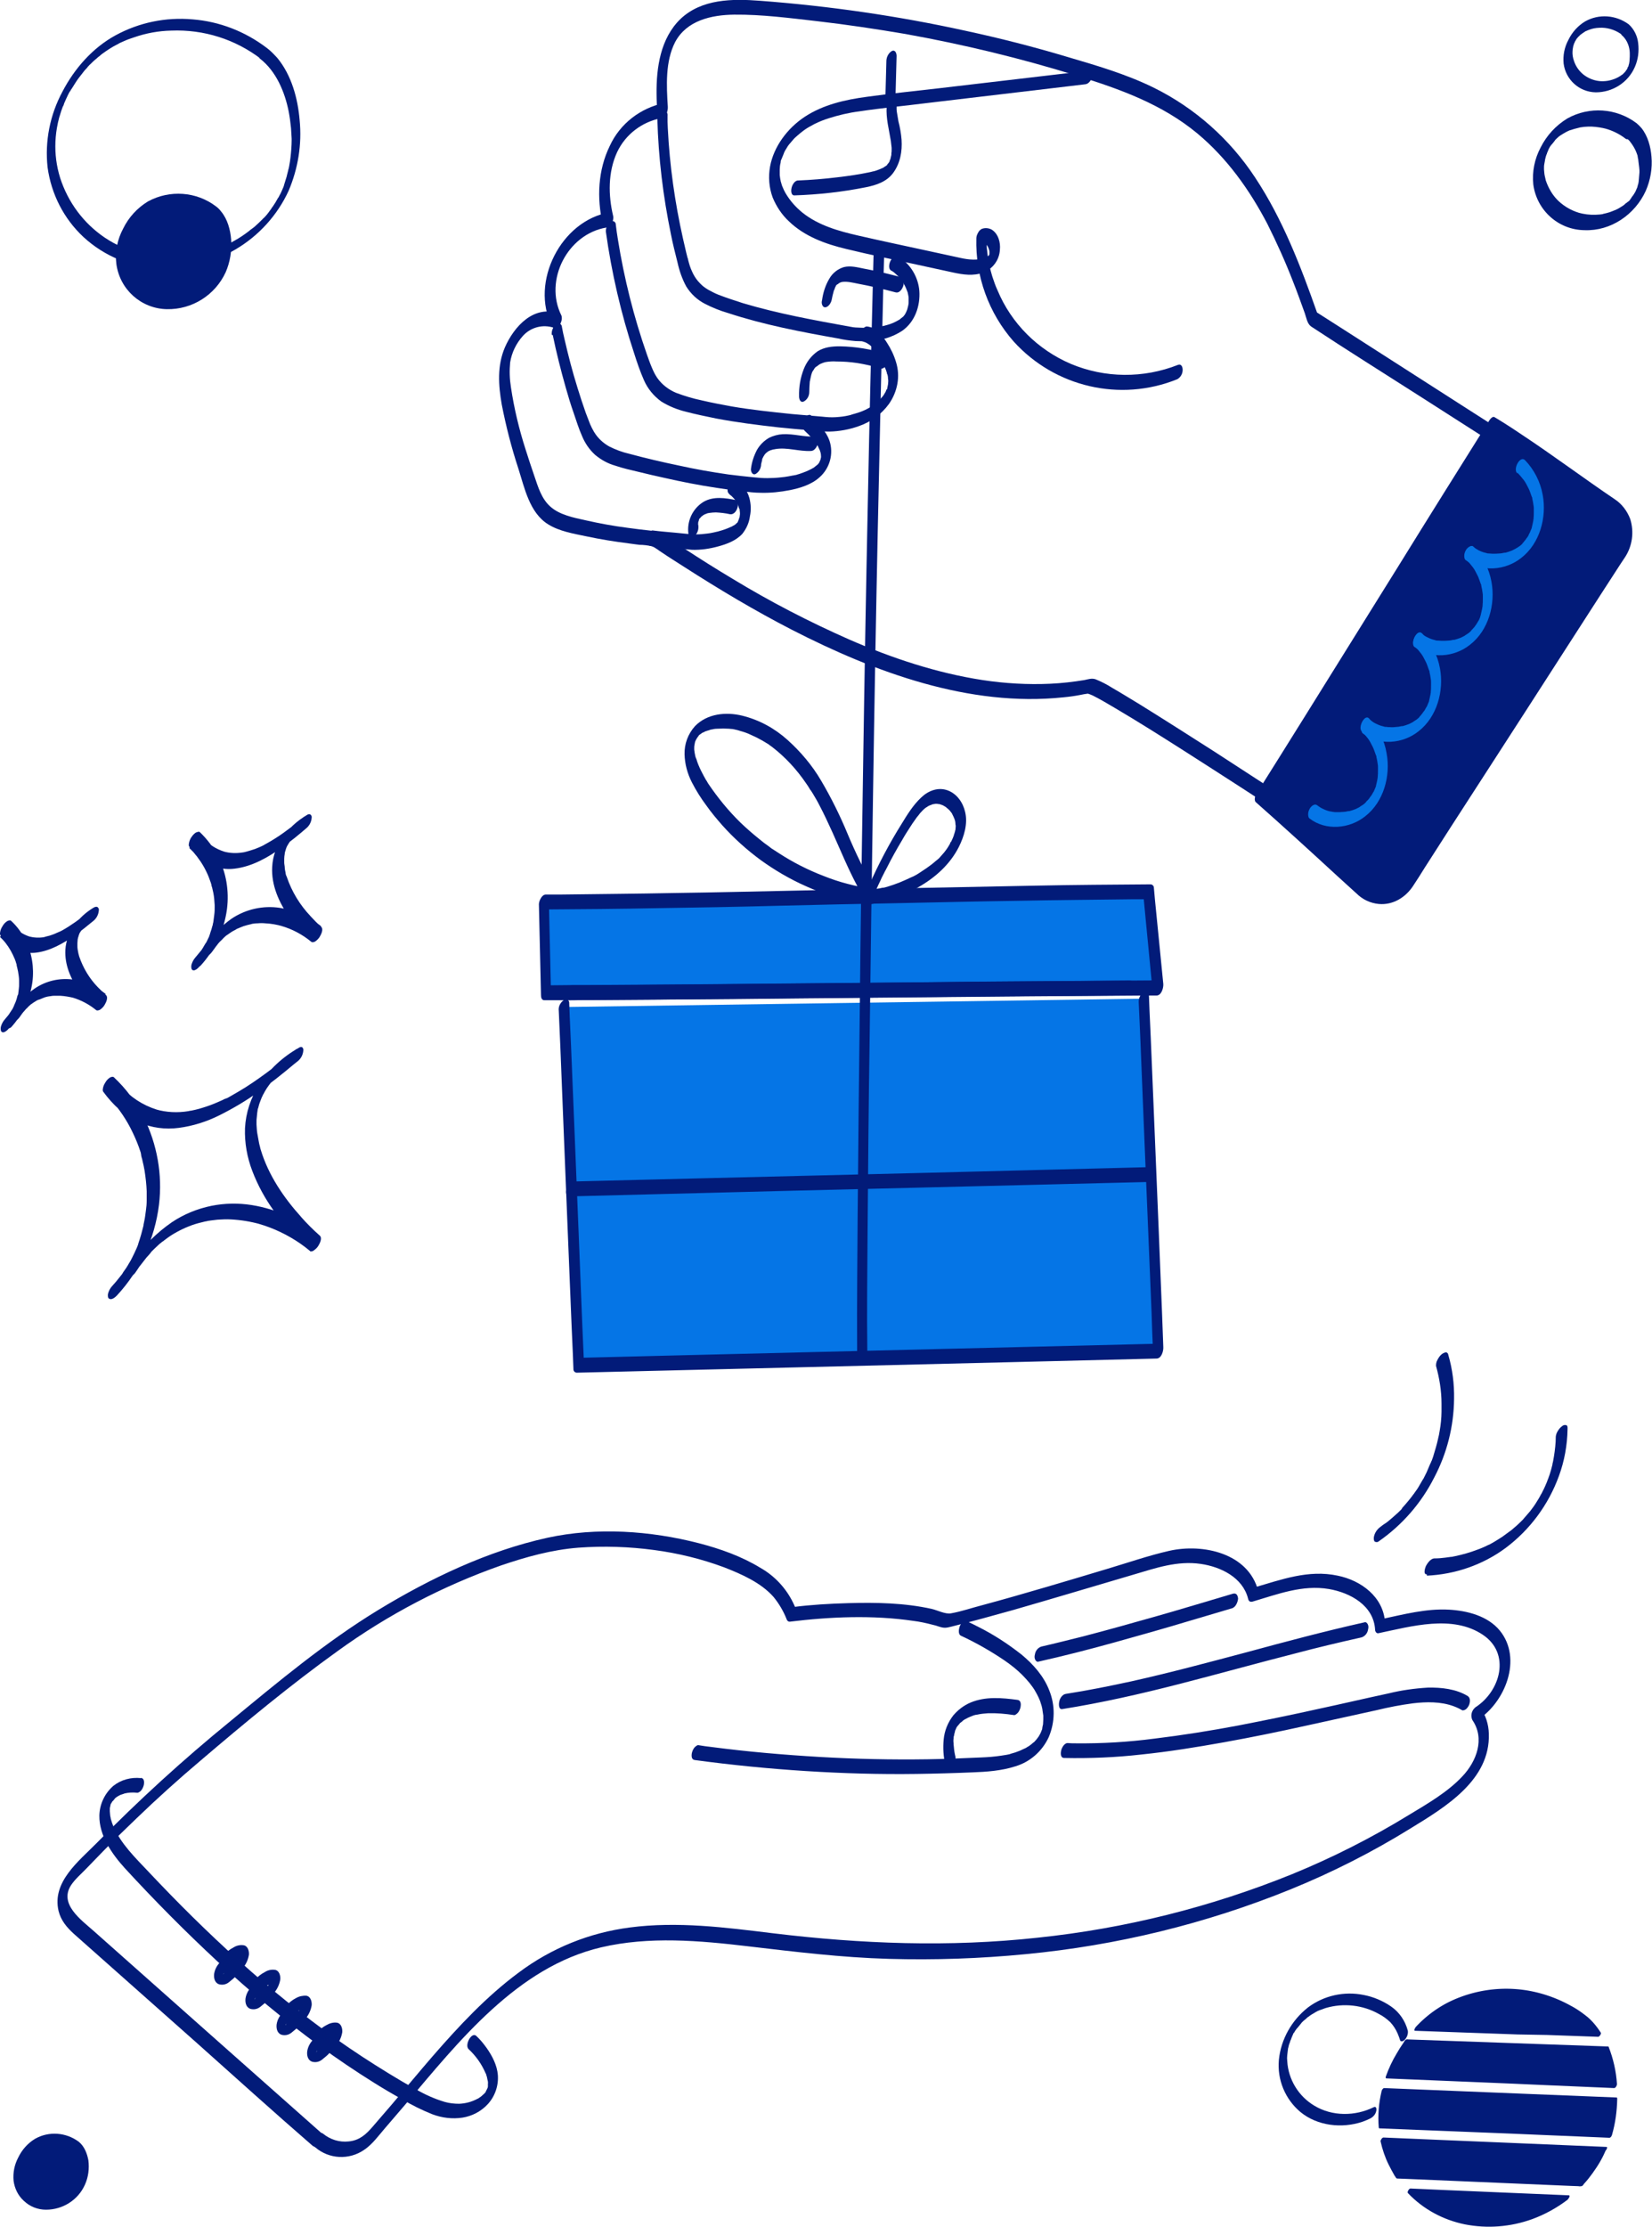 <svg xmlns="http://www.w3.org/2000/svg" enable-background="new 0 0 631.8 851.3" viewBox="0 0 631.8 851.3" id="Gift"><g fill="#021b79" class="color000000 svgShape"><path fill="#0575e6" d="m215.6 385 5.6 137 221.8-5.4-5.5-134.8" class="colorffffff svgShape"></path><path d="m213.7 386.5.6 13.7 1.3 32.7 1.6 39.6 1.4 34.3.5 11.2c.1 1.8.1 3.6.2 5.3v.2c0 .7.6 1.3 1.3 1.3l86.8-2.1 86.3-2.1 48.6-1.2c1.9 0 2.7-2.9 2.6-4.4l-.5-13.4-1.3-32.3-1.6-38.8-1.4-33.7-.5-11.1c-.1-1.7-.1-3.5-.2-5.2v-.2c0-.7-.6-1.3-1.4-1.3-.4 0-.7.1-.9.4-1.1 1-1.7 2.4-1.6 3.9l.6 13.4 1.3 32.3 1.6 38.8 1.4 33.8c.2 5.4.3 10.9.7 16.3v.2l2.6-4.4-86.8 2.1-86.3 2.1-48.6 1.2 1.3 1.3-.6-13.7-1.3-32.7-1.6-39.6-1.4-34.3-.5-11.2c-.1-1.8-.1-3.6-.2-5.3v-.2c0-1.3-1.4-1.6-2.3-.9-1.3 1.1-1.9 2.5-1.7 4z" fill="#021b79" class="color000000 svgShape"></path><path fill="#0575e6" d="M219.3 379.6c71.5-.4 153.2-1.5 223.7-1.8l-3.6-36.8c-73.9.4-157.4 3.6-231.3 4l.8 34.7 10.4-.1" class="colorffffff svgShape"></path><path d="m218.6 382.4 42.9-.3c14.7-.1 29.4-.2 44.1-.4l44.7-.4 44.2-.4 42.7-.3h5.1c1.9 0 2.7-2.9 2.6-4.4l-3.2-32.3-.4-4.5c0-.7-.6-1.3-1.3-1.3-14.7.1-29.4.2-44.1.5l-45.7.9c-15.2.3-30.6.7-46 1-15.3.3-30.5.7-45.8.9-14.8.3-29.6.4-44.3.6h-5.4c-1.5 0-2.6 2.5-2.6 3.7l.7 30.4.1 4.3c0 .9.2 2 1.3 2h10.4c2.2-.1 3.8-5.8 1.2-5.8l-10.4.1 1.3 2-.7-30.4V344l-2.6 3.7c14.7-.1 29.4-.2 44.1-.5 15.2-.2 30.5-.5 45.7-.9 15.2-.4 30.5-.7 45.9-1 15.3-.3 30.5-.7 45.8-.9 14.8-.3 29.6-.4 44.3-.6h5.4l-1.3-1.3 3.1 32.2.4 4.5 2.6-4.4-42.4.3c-14.6.1-29.2.2-43.8.4l-44.7.4-44.4.4-43.2.3h-5.2c-2.1 0-3.8 5.8-1.1 5.8z" fill="#021b79" class="color000000 svgShape"></path><path d="m217.2 382.4 40.7-.3 42.2-.4 42.5-.4 42.2-.4 41.2-.3h4.9c2.2 0 3.9-5.7 1.3-5.7l-40.8.3c-14.1.1-28.2.2-42.2.4l-42.5.4-42.1.4-41.1.3h-4.9c-2.4 0-4 5.7-1.4 5.7zM440.1 446.2l-86.5 2.2-86 2.1-48.5 1.2c-2.2.1-3.9 5.8-1.3 5.7l86.4-2.2 86-2.1 48.5-1.2c2.3 0 3.9-5.7 1.4-5.7zM333.2 339.8h-.3l-.6-.1-1.2-.2c-.8-.1-1.6-.3-2.3-.5-1.6-.3-3.1-.7-4.7-1.1-3.1-.8-6.1-1.8-9.1-3-6-2.3-11.7-5.2-17.1-8.7-.7-.4-1.3-.9-2-1.3s-1.1-.7-1.7-1.2c-1.3-.9-2.6-1.9-3.8-2.9-2.5-2-4.9-4.1-7.2-6.3-4.6-4.5-8.6-9.4-12.2-14.7-.2-.3-.4-.6-.6-1-.1-.2-.2-.3-.3-.5l-.2-.2c.1.2 0 0 0-.1-.4-.7-.8-1.4-1.2-2.2-.8-1.5-1.5-3-2.1-4.7-.1-.4-.2-.8-.4-1.2l-.1-.3s.1.3 0 .1-.1-.4-.2-.7c-.2-.8-.3-1.6-.4-2.4v-.6c0-.4 0-.8.1-1.2v-.3.3c0-.2.1-.4.1-.5 0-.2.1-.4.1-.5 0-.1 0-.2.1-.3.1-.4-.2.6-.1.2.1-.2.1-.3.2-.5s.3-.7.1-.2.1-.1.1-.2.3-.4.4-.7-.2.2-.2.2l.2-.2.3-.4.3-.4c.4-.4-.3.2 0-.1s.5-.4.8-.6l.4-.3c.1-.1.6-.4.3-.2s.2-.1.3-.1l.4-.2c.3-.2.7-.3 1-.4l1-.3.5-.2H272.2c.7-.2 1.4-.3 2.2-.3 1.5-.1 2.9-.1 4.4 0 .3 0 .7.1 1 .1h.2l.6.1c.8.2 1.5.3 2.3.6 1.5.4 3 .9 4.4 1.6 1.4.6 2.8 1.3 4.2 2.1.7.4 1.3.8 2 1.2l.5.3.2.2s-.2-.1 0 0c.3.2.7.5 1 .7 5.1 3.9 9.5 8.7 13.1 14 .5.7.9 1.3 1.3 2 .1.2.2.3.3.5l.2.2s-.1-.2 0 0l.7 1.1c.9 1.5 1.8 3 2.6 4.6 1.8 3.4 3.4 6.9 5 10.4 3.1 6.9 6 14 9.6 20.7.9 1.6 1.8 3.3 2.7 4.9 1.1 1.9 2.9-.2 3.4-1.4.8-1.9 1.6-3.8 2.5-5.6.4-.9.8-1.8 1.3-2.7l.7-1.4.2-.3c.2-.3-.1.2-.1.2.1-.3.3-.6.4-.8 1.8-3.6 3.8-7.2 5.9-10.7 1-1.8 2.1-3.5 3.2-5.2.5-.8 1.1-1.7 1.7-2.5.2-.3.5-.7.7-1 .1-.1.4-.6.2-.2s0 .1 0 0 .2-.2.3-.4c.5-.7 1-1.3 1.6-1.9l.4-.4c.2-.3-.3.3-.1.1l.2-.2c.3-.3.7-.6 1-.8l.5-.3c.4-.2-.3.1.1-.1s.7-.4 1.1-.5l.5-.2.2-.1c.3-.1-.3 0 0 0 .4-.1.8-.1 1.2-.2.4 0 .8 0 1.1.1.2 0 0 0 0 0h.2c.2 0 .5.1.7.2.3.1.7.2 1 .4.2.1.4.2.5.3l.2.1s.3.2.2.1l.1.1.2.2c.2.1.3.3.5.4.6.5 1.1 1.1 1.5 1.7.1.1.3.5.1.2l.3.6c.2.3.3.7.5 1.1.1.2.1.3.2.5l.1.3c-.1-.2-.1-.3 0 0 .1.4.2.8.2 1.3 0 .2 0 .4.1.7s0-.1 0-.1v.5c0 .4-.1.9-.1 1.3v-.2c0 .1 0 .3-.1.4 0 .3-.1.5-.2.8 0 .2-.1.4-.2.6l-.1.4c-.1.3.1-.2.1-.2-.2.4-.3.9-.5 1.3s-.4.9-.6 1.3l-.2.3c-.1.3.1-.2.1-.2-.2.2-.3.5-.4.8-.4.7-.8 1.4-1.3 2.1-.1.1-.5.7-.2.2s-.1.1-.1.2c-.2.3-.5.6-.7.9-.5.6-1 1.1-1.5 1.7-.3.3-.5.6-.8.8 0 0 .4-.3.2-.2l-.2.2-.5.4-1.8 1.5c-1.3 1-2.6 1.9-4 2.8l-.3.2-.3.2-1.1.7c-.7.4-1.4.8-2.2 1.1-1.5.7-3 1.4-4.5 2s-3 1.1-4.6 1.6l-1.1.3-.5.1s-.3.1-.1 0-.1 0-.2 0c-.8.2-1.5.3-2.3.5s-1.4.2-2.1.3c-1.3.2-2.3 1.7-2.5 3-.2.8-.2 2.9 1.2 2.7 6.8-1 13.4-3.3 19.4-6.7 6.5-3.7 12.1-8.7 15.5-15.4 2-4 3.5-8.9 2.4-13.4-.8-3.5-3.1-6.9-6.6-8.2-3.7-1.4-7.5.1-10.2 2.7-3.1 2.9-5.3 6.5-7.5 10.1-4.7 7.5-8.8 15.3-12.4 23.4-.4 1-.9 2-1.3 3l3.4-1.4c-3.8-6.8-7.3-13.9-10.3-21.1-2.9-7-6.3-13.9-10.2-20.5-3.4-5.8-7.8-11-12.8-15.5-5-4.5-10.9-7.7-17.4-9.3-6.2-1.5-13.3-.8-18 4-2.7 3-4.1 6.8-4 10.8.1 3.7 1.1 7.4 2.8 10.7 1.6 3.1 3.4 6 5.5 8.8 1.9 2.7 4 5.2 6.2 7.7 4.4 4.9 9.3 9.3 14.6 13.2 5.4 3.9 11.2 7.3 17.3 10 6 2.7 12.3 4.8 18.8 6.2 1.7.3 3.3.6 5 .9.5.1 1.2-.6 1.5-.9.5-.6.8-1.3 1-2.1.2-.7.2-1.4-.1-2-.3-.8-.7-1.1-1.2-1.1z" fill="#021b79" class="color000000 svgShape"></path><path d="M334.1 96.9c-.8 31.7-1.6 63.3-2.2 95-.7 33.6-1.3 67.2-1.8 100.8-.5 31.6-1 63.3-1.3 94.9-.3 25.9-.6 51.8-.8 77.7-.1 16.5-.3 32.9-.2 49.4v3.4c0 3.9 4 .8 3.9-1.7-.2-15 0-30 .1-44.9.2-25 .4-50 .8-75.1.4-31.1.8-62.2 1.3-93.3.5-33.5 1.1-67 1.8-100.4.7-32.2 1.4-64.4 2.2-96.7l.3-10.8c0-1.1-.5-2.3-1.8-1.9s-2.2 2.4-2.3 3.6z" fill="#021b79" class="color000000 svgShape"></path></g><g fill="#021b79" class="color000000 svgShape"><path d="M213.9 119.9c-9.7-3.5-17.3 4.9-20.8 12.9-3 7-2.5 14.5-1.2 21.9 1.6 8.2 3.7 16.4 6.3 24.3 2.4 7.5 4.3 17.1 11.5 21.5 4.2 2.6 9.5 3.5 14.3 4.5 5.6 1.2 11.2 2.1 16.8 2.8 1.2.2 2.5.3 3.8.5 1.5 0 3 .2 4.5.5 1.4.4 2.7 1.6 4 2.4 2.8 1.9 5.7 3.7 8.5 5.5 13.4 8.6 27.1 16.8 41.3 24.1 31.6 16.2 67.8 29.6 103.8 25.8 2.2-.2 4.3-.5 6.4-.9 1-.2 1.9-.4 2.9-.5.3 0 0 0-.2-.1.7.2 1.4.5 2.1.8 2.8 1.4 5.5 3 8.2 4.6 9 5.3 17.7 10.8 26.5 16.4 15.5 9.9 31 19.9 46.3 30l.8.5c.9.6 2-.9 2.4-1.4l8.8-13.6 21.2-32.7 25.5-39.4 22.2-34.2c3.6-5.5 7.4-11 10.8-16.6l.2-.2c.7-1.1 1.2-3.3-.1-4.1l-29.7-19-47.1-30.2-10.8-6.9.7.7c-6.3-17.9-13.2-35.9-23.7-51.8-9.7-14.8-23.1-26.7-38.9-34.5-10.6-5.2-22-8.5-33.2-11.8-12.7-3.8-25.6-7.1-38.6-9.9-25.9-5.7-52.2-9.5-78.7-11.5-10.5-.8-22.3-.8-30.5 7-7.6 7.4-9.2 18.5-9.1 28.6 0 2.6.2 5.3.3 7.9l2.6-4.4c-9.1 1.9-16.9 7.9-20.8 16.4-4.5 9.2-5 19.9-2.7 29.8l2.6-4.4c-18.5 3.1-30.5 26.7-22 43.5 1.3 2.7 4.5-2.2 3.6-4.1-6.7-13.4 2.3-31.1 17.2-33.6 1.7-.3 3-2.8 2.6-4.4-1.9-8-2-16.8 1.5-24.4 3.2-6.8 9.5-11.6 16.8-13 1.9-.4 2.7-2.6 2.6-4.4-.5-8-1-17.3 2.8-24.7 4.4-8.3 13.9-10.4 22.6-10.5 10.5-.1 21.2 1.3 31.7 2.5 11.3 1.3 22.6 3 33.8 4.9 22.2 4 44.2 9.3 65.7 16 16.5 5.1 32.5 10.9 45.9 22 11.4 9.5 20 21.6 26.8 34.6 3.6 7.2 6.9 14.5 9.8 22 1.6 4 3 8 4.5 12.1.6 1.7.9 4 2.4 5.1 13.8 9.1 27.9 17.9 41.8 26.8l44.7 28.6.8.5-.1-4.1-8.8 13.6-21.3 32.8-25.5 39.4-22.2 34.2-7.3 11.3c-1.2 1.7-2.4 3.5-3.5 5.3l-.2.2 2.4-1.4c-12.6-8.3-25.3-16.6-38-24.8-9.4-6-18.8-12-28.3-17.9-3.5-2.1-7-4.3-10.5-6.3-2-1.3-4.2-2.4-6.4-3.3-1.5-.5-2.8 0-4.3.3-4.3.7-8.6 1.2-13 1.4-8.6.4-17.3-.1-25.9-1.4-17.6-2.7-34.7-8.4-51-15.5-15.4-6.8-30.3-14.5-44.6-23.2-6.2-3.7-12.4-7.6-18.5-11.6-2.7-1.7-5.3-3.4-7.9-5.2-.5-.4-1.1-.8-1.7-1.1-1-.3-2-.5-3-.5-3-.3-6-.7-9-1.1-5.5-.7-10.9-1.7-16.2-2.9-4.5-1-9.8-2-13.4-5.2-3.4-3-4.7-7.5-6.1-11.6-1.2-3.4-2.3-6.9-3.4-10.3-2.5-7.8-4.4-15.7-5.6-23.8-.5-3.1-.6-6.2-.3-9.4.6-3.8 2.3-7.3 4.9-10.2 3-3.3 7.6-4.5 11.8-3.1 2.2 1 4.4-4.6 2.1-5.4z" fill="#021b79" class="color000000 svgShape"></path><path d="M251.4 45.4c.4 14.9 2.2 29.7 5.2 44.2.7 3.6 1.6 7.1 2.5 10.7.7 3.2 1.8 6.4 3.4 9.3 1.7 2.7 4.1 5 7 6.5 2.9 1.5 5.9 2.7 9 3.6 13.7 4.5 27.9 7.2 42 9.7 2.2.5 4.4.8 6.7 1 1.8.1 3.6.1 5.4 0 4.4-.2 8.7-1.5 12.4-3.9 4.9-3.4 7-9.5 6.6-15.3-.4-4.7-2.7-9-6.4-12-.6-.5-1.3-.9-2-1.3-.5-.1-1.1 0-1.5.4-.6.5-1 1.1-1.3 1.8-.4 1-.7 2.8.5 3.4.3.1.5.3.8.5s.6.3.1.1c.2.1.3.2.5.4.7.6 1.3 1.2 1.9 1.8l.9 1.2c.2.2.3.4.4.6s.2.2.2.4c-.2-.3-.1-.1 0 .1.6 1 1 2 1.4 3.1.1.2.1.3.1.5-.1-.5 0-.2 0-.1.1.3.1.6.2 1s.1.6.1.9v.7-.1.9c0 .3 0 .7-.1 1s.1.5 0-.1c0 .2 0 .4-.1.6l-.3 1.2c-.1.2-.3.9 0 0l-.1.3c-.1.2-.2.5-.3.7-.1.1-.1.2-.1.3.4-.9.2-.5.1-.2-.1.2-.3.5-.4.7l-.2.3c-.2.3.5-.6.2-.2-.1.2-.3.3-.4.5l-.5.6c-.1.1-.3.2.2-.2-.1.1-.3.2-.4.3-.3.3-.7.5-1 .8s-.5.3-.7.4c0 0 .5-.3.2-.1l-.5.3c-.9.5-1.8.9-2.7 1.2-.4.1-.9.3-1.3.4-.2 0-.8.2-.3.1l-.9.2c-1 .2-1.9.4-2.9.5-1.8.2-3.7.3-5.5.2-.8 0-1.5-.1-2.3-.1l-1-.1h-.2c-.3 0 .5.1.2 0s-.7-.1-1.1-.2c-13.8-2.5-27.6-5-41-9-3.1-1-6.2-2-9.3-3.2-1.3-.5-2.6-1.2-3.9-1.9-1.2-.7-2.3-1.5-3.2-2.5-1-1-1.8-2.1-2.5-3.4-.7-1.4-1.3-2.8-1.7-4.3-.1-.4-.2-.7-.3-1.1 0-.2-.1-.3-.1-.5s-.2-.7-.1-.2l-.6-2.4c-.4-1.7-.8-3.5-1.2-5.2-3.1-13.8-5.1-27.9-5.8-42.1 0-.8-.1-1.7-.1-2.5v-2.3c.1-.6-.1-1.2-.5-1.7-.4-.4-.9-.4-1.4-.2-1.1.3-1.9 1.6-2 3z" fill="#021b79" class="color000000 svgShape"></path><path d="M231.7 88.5c2.2 15.8 5.8 31.4 10.8 46.5 1.1 3.5 2.3 7 3.8 10.4 1.4 3.2 3.7 6 6.6 8.1 2.9 1.8 6.1 3.1 9.4 3.9 3.8 1 7.7 1.8 11.6 2.6 7.9 1.5 15.9 2.5 23.9 3.4 4 .4 8 .8 12.1 1.1 2.4.3 4.9.5 7.3.5 3.9-.1 7.7-.8 11.3-2.1 4.6-1.6 8.6-4.5 11.5-8.5 1.6-2.3 2.7-4.9 3.2-7.7s.3-5.6-.5-8.2c-.8-2.7-2-5.2-3.5-7.5-1.3-2.1-3-3.9-5-5.3-.8-.5-1.7-.8-2.7-.9-.5 0-1.2.5-1.5.9-.5.6-.8 1.3-1 2.1-.2 1.1-.2 2.6 1.2 2.8h-.1l.3.1c.2.1.4.1.6.2.4.2.8.4 1.2.7.2.1-.3-.3 0 0l.3.2c.2.2.4.3.6.5.4.4.9.8 1.2 1.3.3.4.7.8 1 1.3.2.2.4.5.5.8l.3.4.2.3c-.1-.2-.1-.2 0 0 .7 1.1 1.3 2.3 1.8 3.4.2.5.5 1.1.7 1.6l.3.9c.1.3.1.3.1.5l.1.3v-.1c.2.5.3 1 .3 1.6 0 .3.1.5.1.8v.4c0 .1 0 .8 0 0 0 .5-.1.9-.1 1.4 0-.7.1-.5 0-.2l-.1.5c-.1.3-.1.7-.2 1l-.1.4c-.2.6.2-.8.1-.2l-.3.3c-.1.3-.2.5-.3.8l-.2.4c.4-1 .2-.3 0-.1-.2.4-.5.9-.8 1.3-.1.2-.5.6.1-.2l-.2.3c-.2.2-.4.5-.6.7s-.7.7-1 1.1c.6-.7 0 0-.2.2l-.7.6-1.2.9-.6.4c-.1.1-.5.3 0 0l-.5.3c-.9.5-1.8 1-2.8 1.4-.9.4-1.9.7-2.9 1l-1.4.4c-.4.1.5-.1 0 0l-.2.1-.8.2c-1.7.4-3.4.6-5.1.7-1.7.1-3.4 0-5.1-.2-3.9-.3-7.7-.7-11.6-1-7.7-.8-15.4-1.6-23-2.9-3.8-.7-7.6-1.4-11.4-2.3-3.4-.7-6.7-1.7-9.9-2.9-2.9-1.2-5.5-3.2-7.3-5.8l-.3-.5-.2-.3c-.2-.3-.3-.6-.5-.9-.4-.8-.8-1.6-1.1-2.4-.7-1.6-1.2-3.2-1.8-4.8-5-14.3-8.7-29-11.1-44-.3-1.9-.6-3.8-.8-5.7 0-.7-.6-1.3-1.3-1.3-.4 0-.7.1-.9.4-1.1 1-1.7 2.4-1.6 3.9v-.3z" fill="#021b79" class="color000000 svgShape"></path><path d="M211.4 128.1c1.4 6.8 3.1 13.5 5 20.2.9 3.2 1.9 6.5 3 9.6 1 2.9 1.9 5.9 3.2 8.8 1.1 2.7 2.8 5.2 5 7.2 2.3 1.9 4.8 3.3 7.6 4.1 2.9 1 6 1.7 9 2.4 3.3.8 6.6 1.6 9.9 2.3 6.6 1.5 13.2 2.8 19.9 3.8 3.3.5 6.6 1 9.9 1.3 2.3.3 4.7.6 7.1.6 3.7.1 7.4-.3 11-1 4-.8 8.3-2.1 11.4-4.9 4-3.5 5.5-9.1 3.8-14.1-1.2-3.4-3.8-5.9-6.2-8.5-.2-.1-.3-.3-.4-.5s-.1 0 .1.2c0-.1-.1-.1-.1-.2-.2-.5-.6-.8-1.1-.8-.6.1-1.1.4-1.5.9-1 1.1-1.3 2.6-1 4 .3 1 1.4 1.8 2.1 2.5 1.2 1.2 2.3 2.5 3.3 3.9.1.1.1.2.2.3.2.2-.2-.4 0 0l.3.6c.2.4.4.9.6 1.3.1.2.2.4.2.7 0 .1.1.3.1.3-.1-.1-.1-.5 0-.2.1.5.2 1 .2 1.6v-.2.4c0 .2-.1.5-.1.8 0 0 .1-.7 0-.3 0 .1-.1.3-.1.5 0 .1 0 .2-.1.3-.1.6.2-.6 0-.1-.1.2-.2.5-.3.7-.2.5.4-.7.2-.3l-.1.2c-.1.2-.2.3-.3.5-.2.4.4-.5.2-.3-.1.1-.2.2-.2.3-.1.2-.3.3-.4.5l-.2.2c-.3.4.5-.4.1-.1s-.6.5-1 .8l-.5.4-.2.1c-.4.2-.8.5-1.3.7-.8.4-1.7.8-2.6 1.1-.5.2-.9.3-1.4.5l-.7.2-.3.1-.3.1h-.2l-.4.1-.6.1c-.5.1-1.1.2-1.6.3-1 .2-1.9.3-2.9.4-1.7.2-3.5.3-5.2.3-1.7 0-3.4-.1-5.1-.3-3.3-.3-6.5-.7-9.8-1.1-6.3-.9-12.6-2-18.9-3.4-6.3-1.3-12.7-2.8-19-4.5-2.7-.6-5.3-1.6-7.7-2.8-2.3-1.3-4.3-3.1-5.7-5.4l-.2-.3-.2-.4c-.2-.3-.3-.6-.5-.9-.3-.7-.7-1.4-.9-2l-1.5-3.9c-1.1-3.1-2.1-6.2-3.1-9.4-2-6.4-3.5-12.2-5-18.7-.4-1.6-.7-3.1-1-4.7 0-.5-.3-1-.8-1.3-.5-.1-1.1 0-1.5.4-1.2 1-1.7 2.4-1.6 3.9l.4.1z" fill="#021b79" class="color000000 svgShape"></path><path d="M248.5 208.7c2.8.3 5.7.6 8.6.8 2.5.2 5.1.5 7.6.7 3.4.1 6.7-.4 10-1.3s6.8-2.2 9.2-4.8c1.5-1.9 2.6-4.2 2.9-6.7.5-2.3.4-4.7-.2-7-.8-2.9-2.7-5.4-5.2-7-.4-.3-1.2.1-1.5.4-.6.5-1 1.1-1.3 1.8-.4 1.2-.7 2.7.5 3.4.3.2-.4-.3-.2-.1l.2.2.5.4c.4.3.7.7 1.1 1.1.4.5.8.9 1.1 1.4.2.3-.1-.1-.1-.1 0 .1.1.1.1.2l.2.4c.2.3.3.7.4 1 .1.2.2.9.3 1 0 0-.1-.5 0-.2 0 .1 0 .2.1.3s.1.4.1.6 0 .4.1.6v.3c-.1-.2 0-.5 0-.2 0 .5 0 1-.1 1.4-.1.6.1-.4 0 .1 0 .2-.1.5-.2.7-.1.3-.2.5-.2.8 0-.1.2-.7 0-.2l-.2.5c-.1.2-.2.5-.3.7-.3.8.3-.5.1-.2-.1.1-.2.2-.2.3 0 0 .5-.6.2-.3l-.2.2-.3.3c.2-.4.4-.4.2-.2l-.2.2c-.3.2-.5.4-.8.6l-.4.2c-.3.2.1-.1.2-.1l-.2.1c-.3.2-.7.4-1 .5-1.5.7-3 1.2-4.5 1.6l-.3.1c-.3.1.3-.1 0 0l-.5.1-1.3.3c-.8.2-1.6.3-2.4.4-1.4.2-2.8.3-4.2.3-2.5 0-5.1-.4-7.6-.6-3-.3-6-.5-9-.9-.5 0-1.2.6-1.5.9-.5.6-.8 1.3-1 2.1-.2 1.1-.2 2.6 1.2 2.7l.2.2zM339 23.1c-.1 4.9-.3 9.8-.4 14.7 0 1 .5 2.5 1.8 1.9 1.3-.7 2.1-2.1 2.1-3.6.1-4.9.3-9.8.4-14.7 0-1-.5-2.5-1.8-1.9-1.2.7-2 2.1-2.1 3.6zM338.9 135.3c-5.7-1.8-11.7-2.8-17.7-2.9-3 0-5.9.3-8.5 1.9-2.4 1.7-4.2 4-5.3 6.8-1.3 3.3-1.9 6.9-1.8 10.5 0 1 .5 2.5 1.8 1.9 1.3-.7 2.1-2.1 2.1-3.6 0-1.3.1-2.7.2-4l.1-.5c0-.4-.1.5 0 .1s.1-.7.2-1 .1-.6.2-.9c0-.1.1-.4.1-.4s-.2.6 0 0l.3-.9c0-.1.1-.2.2-.3 0 .1-.4.7-.1.2.1-.2.2-.5.4-.7s.1-.2.2-.3l.2-.2-.2.2c0-.2.8-1.1 1-1.1-.3.2-.2.2-.1.1l.3-.2c.2-.2.5-.4.8-.6.1-.1.2-.1.3-.2-.4.2-.1.1 0 0l.7-.3c.5-.2 1-.4 1.6-.5 1.3-.2 2.6-.3 3.9-.2 2.7 0 5.4.2 8.1.6 3 .5 5.9 1.1 8.7 2.1 1.3.4 2.4-1.1 2.7-2.1.5-.9 1-3.1-.4-3.5zM345.1 106.1c-4.9-1.3-9.8-2.5-14.7-3.4-2.5-.5-5.1-1.2-7.6-.6-2.4.7-4.4 2.3-5.6 4.4-1.5 2.5-2.4 5.3-2.8 8.2-.2.7-.2 1.4.1 2 .2.5.6.8 1.1.8 1.3-.1 2.3-1.8 2.5-3 .2-1 .4-2 .7-3l.1-.4c0-.1.1-.4 0 0s.1-.3.2-.4.2-.4.2-.6.3-.4-.1.1c.1-.1.1-.2.2-.3l.3-.6c.1-.2-.2.2-.2.2.1-.1.1-.2.2-.3l.4-.4c.3-.4 0 .1-.1.1s.2-.2.3-.2.3-.2.5-.4-.1 0-.1.1l.3-.2c.3-.2.7-.3 1-.4 2.1-.3 4.2.3 6.3.7 2.2.4 4.5.9 6.7 1.4 2.5.6 5.1 1.2 7.6 1.9 1.3.3 2.3-1.1 2.7-2.1.3-.7.4-1.4.3-2.2-.1-.5-.3-1.1-.8-1.3l.3-.1zM311.6 166.9c-4.1.2-8.1-1.1-12.2-.9-1.9.1-3.7.6-5.3 1.4-1.9 1.1-3.5 2.7-4.6 4.6-1.2 2.3-2 4.7-2.3 7.3-.1 1 .6 2.5 1.8 1.9 1.3-.8 2-2.1 2.1-3.6-.1.8 0-.1 0-.2s.1-.5.2-.8.1-.5.2-.8.1-.2-.1.2c0-.1.1-.2.1-.4s.2-.5.3-.7l.2-.4c-.2.4-.2.5-.1.2s.2-.3.3-.5l.2-.3c-.2.3-.3.4-.1.1s.3-.4.5-.6.2-.2-.1 0c.1-.1.2-.2.3-.2.2-.2.4-.3.6-.5s.2-.1 0 0l.3-.2c.4-.2.8-.4 1.3-.5.2-.1.5-.2.8-.2-.3.1.4-.1.5-.1 4.6-.8 9.2 1 13.8.7 1.3-.1 2.3-1.8 2.5-3 .1-.6.1-2.6-1.2-2.5z" fill="#021b79" class="color000000 svgShape"></path><path d="M281.6 191.2c-4.2-.8-8.7-1.6-12.6.7-4.2 2.6-6.4 7.5-5.7 12.3 0 .7.6 1.3 1.3 1.3.4 0 .7-.1.9-.4 1.1-1 1.7-2.4 1.6-3.9 0-.2 0-.4-.1-.6-.1-.6 0 .5 0-.1 0-.4 0-.8.1-1.2v.3c0-.1 0-.2.1-.4s.1-.3.1-.5-.2.7 0 0c0-.1.2-.4.2-.4-.2.4-.2.5-.1.2l.1-.2.2-.2c.1-.2.1-.1-.2.2l.4-.4.2-.2-.1.1c.1-.3.6-.5.8-.7s.1-.1-.1 0l.2-.1.5-.3c.3-.1.7-.3 1-.4l.3-.1c.2 0 .4-.1.6-.1.8-.1 1.6-.2 2.5-.2 1.8.1 3.7.3 5.4.7 1.3.2 2.3-1 2.7-2.1.3-.7.4-1.4.3-2.2.2-.3 0-1.1-.6-1.1zM416.6 27l-57.1 6.7c-9.3 1.1-18.6 2-27.9 3.3-8.3 1.1-16.8 3-23.9 7.7-6.5 4.3-11.8 11.3-13.2 19-.7 3.9-.4 8 1 11.8 1.4 3.4 3.5 6.6 6.2 9.1 6 5.8 14 8.7 22 10.6 9 2.2 18 4 27.1 6l13.8 3c3.7.8 7.7 1.4 11.4 0s6.2-4.8 6.4-8.7c.3-2.8-.6-6.1-3.1-7.7-1.1-.6-2.5-.8-3.8-.3-.6.3-1.1.8-1.4 1.4-.4.7-.7 1.4-.7 2.2-.4 14.5 4.7 28.6 14.3 39.5 15.8 17.4 40.7 23.2 62.5 14.4 1.3-.7 2.1-2.1 2.1-3.6 0-1.1-.5-2.4-1.8-1.9-13.2 5.2-27.9 5.1-41-.4-12.6-5.4-22.7-15.4-28-28.1-.8-1.7-1.4-3.5-2-5.3-.1-.5-.3-.9-.4-1.4-.1-.2-.1-.5-.2-.7.1.3-.1-.4-.1-.4-.2-.9-.4-1.9-.6-2.8-.4-1.9-.6-3.7-.8-5.6 0-.5-.1-1-.1-1.4v-.7c0-.2 0-.3 0 0v-3.4l-2.1 3.6c-.5.1 0 0 .1 0h.7c.4 0-.3-.1.1 0s.4.1.6.2l.3.2c-.4-.2 0 0 .1.1.2.2.4.4.5.6l.2.3c.2.2-.2-.4 0 0 .1.2.2.5.3.7s.1.2.1.4c0 .1.1.2.1.3-.1-.3-.1-.4 0-.1s.1.5.1.8c.1.7 0-.4 0 .3v.5c0 .6.2-.7 0-.1 0 .1 0 .2-.1.3-.2.8.2-.5 0 0-.3.8.4-.6 0 .1-.2.4-.3.2.1-.1-.1.1-.2.2-.2.3-.2.3.5-.4.1-.1-.2.1-.4.3-.5.4-.1.1-.2.2-.4.2.3-.2-.4.2-.5.2-2.8 1.3-6.5.9-9.6.2-4.3-.9-8.6-1.9-12.9-2.8-8.7-1.9-17.3-3.7-26-5.7-7.5-1.7-15.4-3.9-21.5-8.8-2.6-2.1-4.8-4.6-6.5-7.5-.4-.7-.8-1.5-1.1-2.3-.2-.4-.3-.7-.4-1.1l-.2-.7c-.1-.4 0 .2-.1-.3-.2-.8-.3-1.7-.4-2.5V64.8c0-.5.1-.9.1-1.4 0-.1.1-.5 0 .1l.1-.7c.1-.4.2-.7.2-1.1s.1-.4.2-.7c.2-.6-.2.6.1-.2s.6-1.5.9-2.2-.3.6 0-.1c.1-.1.1-.3.2-.4.2-.5.5-.9.8-1.4l.6-1c-.4.6.3-.4.4-.5l1.8-2.1.3-.3.2-.2c.3-.3.6-.5.9-.8.7-.6 1.4-1.2 2.2-1.8 1.3-1 2.8-1.8 4.3-2.6 1.8-.9 3.6-1.6 5.5-2.2 3.8-1.2 7.6-2.1 11.5-2.6 8.6-1.3 17.3-2.1 26-3.2l54-6.4 6.7-.8c1.3-.2 2.3-1.8 2.5-3 .3-.3.3-2.4-1.1-2.2z" fill="#021b79" class="color000000 svgShape"></path><path d="M339.1 40.8c-.3 4.5.9 8.7 1.6 13.1.1.9.2 1.8.3 2.6v.3-.2.7c0 .5 0 .9-.1 1.3V59.5v-.3c-.1.4-.2.9-.3 1.3 0 .1-.1.2-.1.4l.1-.3c-.1.3-.1.4-.2.5s-.2.4-.2.6c-.2.5.3-.6 0 0-.1.2-.2.4-.3.5-.3.5.3-.4 0 0-.1.2-.3.3-.4.5l-.2.2c-.3.3.1 0 .1 0 0 .2-.8.7-1 .8s-.6.4-.2.2l-.6.3c-.8.4-1.6.7-2.5 1l-.6.2-.4.1s-.3.1-.1 0-.3.1-.4.1l-.8.2c-4.2.9-8.4 1.5-12.7 2-4.9.6-9.9 1-14.9 1.2-1.3 0-2.3 1.8-2.5 3-.2.9-.2 2.8 1.2 2.7 9.1-.3 18.2-1.3 27.2-3.1 4-.8 8-2.1 10.5-5.5 2.7-3.7 3.5-8.2 3.2-12.7-.2-2.4-.6-4.7-1.2-7l-.6-3.6c0-.3-.1-.6-.1-.9v-1.4c0-.4 0-.7.1-1.1.1-1-.5-2.5-1.8-1.9-1.2.6-2 1.9-2.1 3.3zM616.6 193.2c-15.4-10.3-30.3-21.9-46-31.4-29.2 46.6-59.8 96.3-89.1 142.8 9.4 8.2 27.4 24.7 39 35.4 5.1 4.7 13 4.3 17.6-.8.5-.5.9-1.1 1.3-1.7l81-125.9c3.9-6 2.3-14.2-3.8-18.4z" fill="#021b79" class="color000000 svgShape"></path><path d="M617.6 190.9c-12-8.1-23.6-16.8-35.7-24.8-3.4-2.3-6.8-4.5-10.3-6.6-.7-.5-1.7.7-2 1.2-11.6 18.5-23.2 37-34.7 55.6-11.7 18.7-23.3 37.5-35 56.2-6.5 10.4-12.9 20.7-19.4 31-.5.7-1 2.5-.2 3.2 10.4 9.2 20.6 18.5 30.8 27.9l7.7 7c2.3 2.3 5.3 3.7 8.5 4 5.4.5 10.3-2.5 13.2-7 1.5-2.3 3-4.6 4.4-6.9l10.2-15.9 13.9-21.5 15.5-24 15-23.3 12.5-19.4 7.9-12.2 1.6-2.4c2.8-4.3 3.5-9.6 2-14.5-1.2-3.2-3.3-5.9-5.9-7.6-.4-.3-1.1 0-1.3.2-.5.4-.8.9-1 1.5-.4 1-.5 2.2.4 2.9 2.5 1.7 4.3 4.3 5 7.3.1.4.2.8.2 1.2 0 .2 0 .3.1.5v1.5c0 .3 0 .6-.1.9l-.3 1.2c-.1.4 0 .2 0 .1-.1.2-.2.5-.2.7s-.1.3-.2.5c0 0-.3.7-.2.4s-.2.4-.2.4l-.4.7-.9 1.5-6.7 10.4-11.6 18-14.4 22.4-15.3 23.8-14.2 22-11.3 17-6.1 9.5-.5.8s0 .1-.1.1c-.6.9-1.3 1.6-2.1 2.3-3.6 2.7-8.4 3-12.3.8-1.3-.8-2.5-1.7-3.6-2.8-10.4-9.6-20.9-19.1-31.5-28.6-2-1.8-4.1-3.7-6.2-5.5l-.2 3.2c11.6-18.5 23.2-37 34.7-55.6 11.7-18.7 23.3-37.5 35-56.2 6.5-10.4 12.9-20.7 19.4-31.1l-2 1.2c12.4 7.5 24 16.1 35.8 24.4 3.4 2.4 6.8 4.7 10.2 7 .3.2 1-.1 1.2-.3.5-.4.8-.9 1.1-1.5.5-.9.7-2.1-.2-2.8z" fill="#021b79" class="color000000 svgShape"></path><path fill="#0575e6" d="M580.4 180.8c.7.7 1.4 1.5 2 2.3.6.7 1.1 1.5 1.5 2.3.5.9 1 1.9 1.3 2.8.2.5.3.9.5 1.4.1.2.1.4.2.5s.1.2.1.4c.1.4 0-.2 0 .1.2.9.4 1.8.5 2.7.1.4.1.9.1 1.3v.7-.2.5c0 .9 0 1.8-.1 2.7 0 .2-.1.4-.1.7 0 .4.1-.5 0-.2v.3c-.1.5-.2.9-.3 1.4s-.2.8-.3 1.3.2-.6.1-.2l-.1.3c-.1.2-.2.5-.3.7-.2.4-.3.8-.5 1.2-.1.1-.1.2-.2.3 0 0 .3-.7.1-.2-.1.2-.2.4-.3.7s-.4.7-.7 1.1l-.2.2c-.2.3.2-.2.2-.2-.2.2-.3.5-.5.7s-.6.7-.8 1c-.2.1-.3.3-.4.5l.2-.2-.3.3c-.6.6-1.3 1.1-2 1.5l-.2.1c.4-.3.2-.1 0 0l-.5.3-1.2.6c-.8.3-1.6.6-2.4.8-.1 0-.4.1-.2 0s-.1 0-.1 0l-.6.1c-.4.1-.8.2-1.3.2-.9.1-1.9.1-2.8.1-.5 0-.9-.1-1.4-.1h-.4l-.7-.2c-1.4-.3-2.6-.8-3.8-1.6l-.6-.4-.4-.3c-1-.8-2.2.2-2.8 1.1-.4.7-.7 1.4-.7 2.2 0 .5 0 1.3.5 1.7 6.2 4.8 15.3 4 21.3-.8 7.1-5.5 9.8-15.5 8.2-24.1-.9-5-3.3-9.7-6.8-13.3-1.9-1.8-4.6 3.4-3 5l.2-.1z" class="colorffffff svgShape"></path><path fill="#0575e6" d="M560.9 214.1c.7.7 1.4 1.5 2 2.3.6.7 1.1 1.5 1.5 2.3.5.9 1 1.9 1.3 2.8.2.5.3.9.5 1.4.1.2.1.4.2.5s.1.2.1.4c.1.4 0-.2 0 .1.2.9.4 1.8.5 2.7.1.4.1.9.1 1.3v.7-.2.5c0 .9 0 1.8-.1 2.7 0 .2 0 .4-.1.7 0 .4.1-.5 0-.2v.3c-.1.5-.2.9-.3 1.4s-.2.8-.3 1.3.2-.6.1-.2l-.1.3c-.1.2-.2.5-.2.7-.2.4-.3.8-.5 1.2-.1.1-.1.2-.2.3 0 0 .3-.7.1-.2-.1.2-.2.4-.4.7s-.4.7-.7 1.1l-.2.2c-.2.3.2-.2.2-.2-.2.2-.3.5-.5.7s-.6.7-.9 1c-.2.1-.3.3-.4.5l.2-.2-.3.3c-.6.6-1.3 1.1-2 1.5l-.2.1h.1l-.5.3-1.2.6c-.8.3-1.6.6-2.4.8 0 0-.4.1-.2 0h-.1l-.6.1c-.4.1-.8.2-1.3.2-.9.1-1.9.1-2.8.1-.5 0-.9-.1-1.4-.1h-.5l-.7-.2c-.9-.2-1.7-.5-2.5-.9-.4-.2-.9-.4-1.3-.7-.2-.1-.4-.2-.6-.4-.1-.1-.3-.2-.4-.3-1.1-.8-2.2.2-2.8 1.1-.4.7-.6 1.4-.7 2.1 0 .5 0 1.3.5 1.7 6.3 4.8 15.3 4 21.3-.8 7.1-5.5 9.8-15.5 8.2-24.1-.9-5-3.3-9.7-6.8-13.3-1.5-1.8-4.3 3.5-2.7 5z" class="colorffffff svgShape"></path><path fill="#0575e6" d="M541.1 247.1c.7.7 1.4 1.5 2 2.3.6.7 1.1 1.5 1.5 2.3.5.9 1 1.9 1.3 2.8.2.5.3.9.5 1.4.1.2.1.4.2.5s.1.2.1.4c.1.4 0-.2 0 .1.2.9.4 1.8.5 2.7.1.4.1.9.1 1.3v.7-.2.5c0 .9 0 1.8-.1 2.7 0 .2 0 .4-.1.7 0 .4.1-.5 0-.2v.3c-.1.5-.2.9-.3 1.4s-.2.8-.3 1.3.2-.6.1-.2l-.1.3c-.1.2-.2.5-.3.7-.2.4-.3.8-.5 1.2-.1.1-.1.2-.2.3 0 0 .3-.7.1-.2l-.4.7c-.2.4-.4.8-.7 1.1l-.2.2c-.2.3.2-.2.2-.2-.2.2-.3.5-.5.7s-.5.7-.8 1c-.2.1-.3.3-.4.5l.2-.2-.3.3c-.6.6-1.3 1.1-2 1.5l-.2.1c.4-.3.2-.1.1 0l-.5.3-1.2.6c-.8.3-1.6.6-2.4.8 0 0-.4.1-.2 0s-.1 0-.1 0l-.6.1c-.4.1-.8.2-1.3.2-.9.1-1.9.2-2.8.1-.5 0-.9 0-1.3-.1h-.5l-.7-.2c-.9-.2-1.7-.5-2.5-.9-.4-.2-.9-.4-1.3-.7l-.6-.4c-.2-.1 0 0 0 0l-.4-.3c-1-.8-2.2.2-2.8 1.1-.4.7-.7 1.4-.7 2.2 0 .5 0 1.3.5 1.7 6.2 4.8 15.3 4 21.3-.8 7.1-5.5 9.8-15.5 8.2-24.1-.9-5-3.3-9.7-6.8-13.3-1.8-2-4.6 3.3-2.8 4.9z" class="colorffffff svgShape"></path><path fill="#0575e6" d="M520.8 279.6c.7.7 1.4 1.5 2 2.3.6.7 1.1 1.5 1.5 2.3.5.9 1 1.9 1.3 2.8.2.5.3.9.5 1.4.1.2.1.4.2.5s.1.2.1.4c.1.4 0-.2 0 .1.2.9.4 1.8.5 2.7.1.4.1.9.1 1.3v.7-.2.5c0 .9 0 1.8-.1 2.7 0 .2 0 .4-.1.7 0 .4.1-.5 0-.2v.3c-.1.5-.2.9-.3 1.4s-.2.8-.3 1.3.2-.6.1-.2l-.1.3c-.1.2-.2.5-.3.7-.2.4-.3.8-.5 1.2-.1.1-.1.2-.2.3 0 0 .3-.7.1-.2l-.4.7c-.2.4-.4.7-.7 1.1l-.2.2c-.2.3.2-.2.2-.2-.2.2-.3.4-.5.7s-.6.7-.9 1c-.2.1-.3.3-.4.5l.2-.2-.3.3c-.6.6-1.3 1.1-2 1.5l-.2.1h.1l-.5.3-1.2.6c-.8.3-1.6.6-2.4.8 0 0-.4.1-.2 0s-.1 0-.1 0l-.6.1c-.4.1-.8.2-1.3.2-.9.1-1.9.1-2.8.1-.5 0-.9 0-1.3-.1 0 0-.4-.1-.2 0s-.3-.1-.3-.1l-.7-.1c-.9-.2-1.7-.5-2.5-.9-.4-.2-.9-.4-1.3-.7l-.6-.4c-.2-.1 0 0 0 0l-.4-.3c-1-.8-2.2.2-2.8 1.1-.4.7-.7 1.4-.7 2.2 0 .5 0 1.3.5 1.7 6.2 4.8 15.3 4 21.3-.8 7.1-5.5 9.8-15.5 8.2-24.1-.8-5-3.2-9.7-6.7-13.3-1.6-1.9-4.4 3.4-2.8 4.9z" class="colorffffff svgShape"></path></g><g fill="#021b79" class="color000000 svgShape"><path d="M120.5 820.9c5.3 4.6 13 5 18.8 1 3.1-2.1 5.4-5.3 7.8-8.1 2.6-3 5.2-6.1 7.8-9.1 10.6-12.5 21-25.3 33.2-36.4s25.7-20 41.8-23.8c18.4-4.3 37.6-2.6 56.2-.4 17.9 2.1 35.8 4.3 53.8 4.8 17.5.5 35-.1 52.4-1.8 34.7-3.3 68.8-11.6 101.1-24.7 16-6.5 31.4-14.3 46.1-23.4 13.2-8.1 30.5-18.4 29.9-36.2-.1-3.6-1.2-7.1-3.3-10l-1.2 4.9c10.7-6.7 17.5-23.5 8.7-34.3-4.6-5.6-12.4-7.6-19.4-8-8.6-.5-17.4 1.8-25.8 3.6l1.3 1.3c-.6-9.8-9.2-16.1-18.1-17.9-11.2-2.4-21.5 1.5-32.2 4.6l1.8 1.2c-3.8-14.4-21.1-18.2-34-15.3-7.9 1.8-15.7 4.5-23.4 6.8s-15.6 4.7-23.5 7c-8.2 2.4-16.5 4.8-24.7 7-3.9 1-7.9 2.4-11.9 3.1-2.2.4-5.2-1.2-7.4-1.7-10.4-2.3-21.2-2.5-31.8-2.2-7.1.2-14.2.6-21.2 1.5l1.1.8c-2.6-6.7-7.4-12.3-13.6-15.8-7.2-4.4-15.4-7.3-23.5-9.4-18.6-4.8-39.1-6.2-57.9-2.1-22.8 5-44.8 15.5-64.7 27.6-20.2 12.3-38.6 27.7-56.8 42.7-17.8 14.5-34.8 30-50.9 46.4-6.9 7-17.2 14.9-14.6 26 .9 3.6 3.1 6.2 5.7 8.6l47 41.7c14.8 13.2 29.5 26.5 44.5 39.5l.9.5c2 1.8 4.7-3.4 3-4.9l-36-31.9-51.6-45.8c-4.7-4.2-13.5-10.3-8.7-17.6 1.6-2.4 4-4.4 5.9-6.4s4.2-4.3 6.3-6.5c4.2-4.3 8.5-8.5 12.9-12.7 7.9-7.6 16-14.9 24.4-22 17-14.5 34.5-29 52.6-42 19.1-13.8 40.1-24.8 62.3-32.6 9.7-3.3 19.4-6 29.6-6.8 9.7-.7 19.4-.4 29 .9 9.1 1.2 18.1 3.4 26.7 6.6 6.7 2.6 14.2 5.9 19 11.4 2.1 2.6 3.8 5.5 5 8.6.2.5.6.8 1.1.8 15.5-1.9 31.9-2.6 47.4-.3 2.4.3 4.7.8 7 1.4 1 .2 1.9.5 2.8.8 1.9.6 2.6.5 4.6 0 8-2 15.9-4.2 23.8-6.4 15.3-4.4 30.6-9 45.9-13.5 8.5-2.5 16.7-5.4 25.7-4.1 7.6 1.1 16 5.1 18.1 13.2.2 1 .7 1.5 1.8 1.2 9.5-2.8 19-6.5 29.1-4.8 8.2 1.4 17.2 6.3 17.7 15.6 0 .6.5 1.5 1.3 1.3 12.5-2.6 28.3-7.2 39.9.6 10.8 7.2 6.7 21.6-2.8 27.7-1.5 1.2-2 3.2-1.2 4.9 4.9 7.1 1.6 15.8-3.8 21.5-5.7 6.1-13.4 10.5-20.5 14.8-14.2 8.7-29.2 16.3-44.6 22.6-31.1 12.6-63.9 20.8-97.3 24.3-33.9 3.7-67.6 2.4-101.4-1.7-18-2.2-36.4-4.6-54.6-2.2-15.5 2-30.1 7.9-42.6 17.3-12.3 9.1-22.9 20.5-32.9 32-5.2 6-10.3 12.2-15.5 18.3l-7.5 8.7c-2.5 2.9-5 5.1-9 5.5-3.6.4-7.1-.7-9.9-3-2-1.6-4.7 3.7-3 5.2z" fill="#021b79" class="color000000 svgShape"></path><path d="M367.6 625.4c5.8 2.7 11.4 5.9 16.7 9.5 2.3 1.6 4.6 3.4 6.6 5.4 1 1 2 2.1 2.9 3.2.4.5.8 1.1 1.2 1.6l.6.9c.2.3.2.3.4.7.7 1.2 1.3 2.4 1.8 3.7.2.6.4 1.3.6 1.9 0 .1.1.4 0 0 0 .2.1.3.1.5.1.4.2.7.2 1.1.1.7.2 1.3.3 2v1.5c0 .6-.1 1.3-.1 1.9 0 .2-.2.6 0 0 0 .1-.1.3-.1.4-.1.4-.2.8-.2 1.2 0 .1-.1.2-.1.4l-.1.2c-.1.3-.1.2.1-.2-.1.1-.2.5-.3.7s-.2.6-.4.9c0 .1-.3.7-.1.2s-.1.2-.2.3c-.1.3-.3.5-.5.8-.1.1-.2.3-.3.4.4-.3.2-.3.1-.1-.4.5-.8 1-1.3 1.5-.2.2-.3.1 0 0-.1.1-.2.2-.3.2-.2.2-.5.4-.7.6-.5.4-1 .8-1.6 1.1-.1.1-.5.3 0 0l-.3.2c-.3.2-.5.3-.8.4-.6.3-1.1.5-1.7.8-1.2.5-2.4.9-3.6 1.2l-.2.1-.4.1-1 .2c-.6.1-1.3.2-1.9.3-2.6.4-5.2.6-7.8.7-6.8.3-13.7.6-20.5.7-13.8.2-27.6-.1-41.3-.9s-27.6-2-41.3-3.8c-1.7-.2-3.3-.4-5-.7-.5-.1-1.2.6-1.5.9-.5.6-.8 1.3-1 2.1-.2 1.1-.2 2.6 1.2 2.7 14.1 1.9 28.2 3.3 42.4 4.2 14.2.9 28.3 1.3 42.4 1.1 7.1-.1 14.2-.3 21.3-.6 5.5-.2 11.1-.6 16.4-2.3 5.7-1.7 10.3-5.8 12.8-11.2 2.4-5.7 2.5-12.1.2-17.8-2.1-5.5-6.2-10.1-10.7-13.8-5.1-4-10.6-7.6-16.4-10.5-1.5-.8-3-1.5-4.5-2.2-1.2-.6-2.4 1.2-2.7 2.1s-.7 3 .6 3.5zM561.3 648.4c-4.5-2.7-10-3.3-15.2-3.2-5.1.3-10.1 1-15 2.2-8.9 1.9-17.8 4-26.7 5.9-10.3 2.3-20.6 4.4-30.9 6.4-10.6 2-21.3 3.7-32 5-9.9 1.3-19.9 1.9-29.9 1.8-1.1 0-2.2 0-3.3-.1-1.3 0-2.3 1.9-2.5 3s-.2 2.7 1.2 2.7c9.8.2 19.6-.2 29.3-1.3 10.7-1.1 21.2-2.8 31.8-4.7s20.8-4 31.2-6.3l27.3-6c4.5-1.1 9.2-2 13.8-2.6 5.1-.6 10.6-.7 15.5 1.1 1.1.4 2.2.9 3.2 1.5.4.3 1.2-.1 1.5-.3.6-.5 1-1.1 1.3-1.8.3-.9.6-2.5-.6-3.3zM406.3 653.4c15.1-2.4 30-5.8 44.8-9.6s29.5-7.9 44.4-11.7c8.3-2.2 16.7-4.2 25.2-6.1 1.3-.4 2.3-1.6 2.5-3 .2-.7.2-1.4-.1-2-.2-.4-.6-.9-1.1-.8-15.2 3.4-30.2 7.4-45.3 11.5-14.7 3.9-29.2 7.8-44 11.1-8.3 1.8-16.7 3.5-25.1 4.8-1.3.2-2.3 1.7-2.5 3-.2.8-.3 3.1 1.2 2.8zM471.5 609.3c-9.5 2.8-19 5.7-28.5 8.4s-19.1 5.4-28.7 7.9c-5.3 1.3-10.7 2.7-16 3.9-1.3.4-2.3 1.6-2.5 3-.2.7-.2 1.4.1 2 .2.4.6.9 1.1.8 9.8-2.2 19.6-4.7 29.3-7.4s19.3-5.4 28.9-8.3l16.2-4.8c.6-.3 1.1-.8 1.4-1.4.4-.7.6-1.4.7-2.2-.1-1.2-.6-2.3-2-1.9z" fill="#021b79" class="color000000 svgShape"></path><path d="M389.2 649.9c-6-.8-12.2-1.4-18 1-2.6 1.1-4.8 2.8-6.6 4.9-2.1 2.7-3.4 5.9-3.7 9.3-.3 3.2-.1 6.4.6 9.5 0 .5.3 1 .8 1.3.5.1 1.1 0 1.5-.4 1.2-.9 1.8-2.4 1.6-3.9-.3-1.2-.5-2.4-.6-3.7 0-.3-.1-.7-.1-1v-.4c0-.1-.1-.4 0 0-.1-.6-.1-1.3 0-1.9 0-.3 0-.6.1-.9s.2-.4 0 .1c0-.1.1-.3.1-.4 0-.3.1-.6.2-.9 0-.1.1-.3.1-.4s0-.2.1-.3l-.1.2c0-.1.1-.2.1-.4l.2-.4c0-.1.3-.7.3-.7l-.1.2.2-.4c.1-.1.2-.3.3-.4.3-.5-.3.3 0 0s.7-.8 1-1.2-.3.2 0 0l.3-.2c.3-.2.5-.4.8-.7l.6-.4.3-.2c-.4.2 0 0 .1 0 .5-.3 1.1-.6 1.6-.8l1.5-.6.8-.2s.4-.1.1 0l.6-.1c1.3-.3 2.7-.4 4-.5 3.3-.1 6.6.2 9.9.7.5.1 1.2-.6 1.5-.9.5-.6.8-1.3 1-2.1.2-1.1.2-2.6-1.1-2.8zM53.9 679.8c-3.8-.4-7.6.6-10.6 3-3.3 2.9-5.2 7-5.3 11.3-.1 7.7 4.8 14.7 9.8 20.2 11.4 12.4 23.3 24.4 35.6 35.8 12.3 11.4 25.2 22.1 38.7 32 6.8 5 13.8 9.7 21 14.2 3.5 2.2 7.1 4.3 10.7 6.3 3.7 2.2 7.5 4.1 11.5 5.7 3.7 1.4 7.7 1.9 11.6 1.3 3.7-.6 7.1-2.4 9.6-5.1 2.8-3 4.2-7.1 3.9-11.2-.3-3.7-2.1-7.2-4.2-10.2-1.2-1.7-2.5-3.3-4-4.7-1.8-1.8-4.6 3.4-3 5 2.8 2.6 5 5.7 6.5 9.2.2.3.3.7.4 1.1.1.2.1.4.2.6-.1-.5 0 .1 0 .2.1.3.1.6.2.9s.1.4.1.6.2 1 0 .3v1.5c0 .4.2-.7 0-.1 0 .2-.1.3-.1.5-.1.3-.3.5 0-.1-.1.2-.1.3-.2.5-.1.1-.1.2-.1.3-.1.3-.1.2.1-.2-.2.3-.4.6-.5.9l-.1.2.1-.1c0 .2-.3.3-.4.5-.1.2-.3.3-.4.4l-.1.1c-.3.3-.6.5-.9.8-.3.2-.7.5-1 .7-.5.4.4-.2-.2.1l-.4.2c-2.1 1.1-4.4 1.7-6.8 1.8-1.9 0-3.7-.2-5.5-.7-4-1.2-7.8-2.9-11.3-5-3.5-1.9-6.9-3.9-10.3-6-6.7-4.1-13.3-8.4-19.8-13-13-9.3-25.5-19.3-37.3-30-12-10.8-23.5-22.2-34.6-34-5.1-5.4-10.6-10.7-13.5-17.5-.3-.8-.6-1.5-.8-2.3 0 0-.2-.7-.1-.3 0-.2-.1-.4-.1-.6-.1-.4-.2-.8-.2-1.2s-.1-.8-.1-1.2v-1.3.1c.1-.5.2-.9.3-1.4l-.1.4c0-.1.1-.3.1-.4s.1-.3.2-.5c.2-.4-.4.7 0 .1l.3-.5c.1-.2.2-.4.4-.5-.5.6 0 0 .1-.1s.3-.3.4-.5.6-.5.1-.2c.3-.3.6-.5 1-.8 0 0 .6-.4.2-.1l.5-.3c.3-.2.6-.3.9-.4l.6-.2c.2 0 .3-.1.5-.2 1.6-.4 3.3-.5 5-.3.5 0 1.2-.5 1.5-.9.5-.6.8-1.3 1-2.1.2-1.1.2-2.6-1.2-2.7l.1.1z" fill="#021b79" class="color000000 svgShape"></path><path d="M99.5 760.8c.1-.2.3-.3.4-.4l-.1.1.2-.2c.3-.3.7-.5 1-.8-.1.1-.4.2-.1.1l.3-.2.5-.2c.4-.2.8-.3 1.3-.4l-.5.1c.4-.1.8-.2 1.2-.1l-.5-.1c.2 0 .4.1.6.2l-.4-.3c.1.1.3.2.4.4l-.3-.4.1.2s-.1-.5 0-.2v-.5c.1-.7-.2.4.1-.3s-.2.3.1-.3c.2-.5 0-.1 0 0-.1.2-.3.4-.4.6.1-.1.4-.5.1-.2l-.2.3-.5.6c-.3.4-.6.7-.9 1.1l-.9 1-.3.3c-.2.2.4-.3.1-.1l-.5.4c-.3.3-.7.6-1 .9-.1.1-.2.1-.3.2.1-.2.4-.2 0 0-.2.1-.4.2-.6.2l.5-.1c-.3.1-.6.1-.9 0l.5.1c-.3-.1-.6-.2-.9-.4l.4.3c-.2-.1-.3-.3-.4-.4l.3.4c0-.1-.1-.2-.1-.2l.1.3v.3l-.1.5c.1-.5-.3.8-.1.2-.3.8-.2.5-.1.2-.3.6-.3.3-.1.1s.5-.3-.1 0c.2-.2.4-.4.6-.5 1.5-1.2 2.6-2.8 3.1-4.7.2-.7.2-1.4-.1-2-.2-.5-.6-.8-1.1-.8-1.4.1-2.2 1.8-2.5 3v.1c.1-.4.2-.7.4-1-.1.1-.3.5 0 0s0-.1 0 0-.5.4.1-.1c-.4.3-.8.7-1.2 1-1.5 1.3-2.5 3-2.8 4.9-.2 1.6.2 3.4 1.8 4 1.4.4 2.8.1 3.9-.8 1-.8 2-1.6 2.9-2.6.8-.9 1.6-1.8 2.3-2.7 1.3-1.5 2.1-3.3 2.4-5.2.1-1.4-.4-3.3-2-3.6-1.4-.2-2.8.1-4 .9-1.4.7-2.6 1.7-3.7 2.9-.5.6-.8 1.3-1 2.1-.2.7-.2 1.4.1 2 .6 1.2 1.9.7 2.6-.1l.3-.1zM87.5 751.2c.1-.2.3-.3.4-.4l-.1.1.2-.2c.3-.3.7-.5 1-.8-.1.1-.4.2-.1.1l.3-.1.5-.3c.4-.2.8-.3 1.3-.4l-.5.1c.4-.1.8-.1 1.2-.1l-.5-.1c.2 0 .4.1.6.2l-.4-.3c.1.1.3.2.4.4l-.3-.4c0 .1.1.2.1.2-.1 0-.1-.5 0-.2v-.5c.1-.7-.2.4.1-.3s-.2.3.1-.3c.2-.5 0-.1 0 0-.1.2-.3.4-.4.6.1-.1.4-.5.1-.2-.1.1-.1.2-.2.3-.1.2-.3.4-.5.6-.3.4-.6.7-.9 1.1s-.6.6-.9 1l-.3.3c-.2.2.4-.3.1-.1l-.5.4c-.3.3-.7.6-1 .8-.1 0-.2.1-.3.2.1-.2.4-.2 0 0-.2.1-.4.2-.6.2l.5-.1H86l.5.1-.9-.3.4.3c-.2-.1-.3-.3-.4-.4l.3.4-.1-.2.1.3v.3l-.1.5c.1-.5-.3.7-.1.2-.3.8-.2.4-.1.2-.3.6-.3.3-.1.1s.5-.3-.1.1c.2-.2.4-.4.6-.5 1.5-1.2 2.6-2.8 3.1-4.6.2-.7.2-1.4-.1-2-.2-.5-.6-.8-1.1-.8-1.4.2-2.2 1.8-2.5 3v.1c.1-.4.2-.7.4-1-.1.1-.3.5 0 0s0-.1 0 0-.5.4.1-.1c-.4.3-.8.7-1.2 1-1.5 1.3-2.5 3-2.8 4.9-.2 1.6.2 3.4 1.8 4 1.4.4 2.8.1 3.9-.8 1-.8 2-1.6 2.9-2.6.8-.8 1.6-1.8 2.3-2.7 1.3-1.5 2.1-3.3 2.4-5.2.1-1.4-.4-3.3-2-3.6-1.4-.2-2.8.1-4 .9-1.4.7-2.6 1.7-3.7 2.9-.5.6-.8 1.3-1 2.1-.2.7-.2 1.4.1 2 .6 1.2 1.9.8 2.6-.1l.3-.3zM111.2 770.6c.1-.2.3-.3.4-.4l-.1.1.2-.2c.3-.3.7-.5 1-.8-.1.1-.4.2-.1.1l.3-.2.5-.2c.4-.2.8-.3 1.3-.4l-.5.1c.4-.1.8-.2 1.2-.1l-.5-.1c.2 0 .4.1.6.2l-.4-.3c.1.1.3.2.4.4l-.3-.4.1.2s-.1-.5 0-.2v-.5c.1-.7-.2.4.1-.3s-.2.3.1-.3c.2-.5 0-.1 0 0-.1.2-.3.4-.4.6.1-.1.4-.5.1-.2l-.2.3-.5.6c-.3.4-.6.7-.9 1.1s-.6.7-.9 1l-.3.3.1-.1-.5.4c-.3.3-.7.6-1 .9-.1 0-.2.1-.2.2.1-.2.4-.2 0 0-.2.1-.4.2-.6.2l.5-.1h-.9l.5.1c-.3 0-.6-.2-.9-.3l.4.3c-.2-.1-.3-.3-.4-.4l.3.4c0-.1-.1-.2-.1-.2l.1.3v.3l-.1.5c.1-.5-.3.8-.1.2-.3.8-.2.5-.1.2-.3.6-.3.3-.1.1s.5-.3-.1 0c.2-.2.4-.4.6-.5 1.5-1.2 2.6-2.8 3.1-4.7.2-.7.2-1.4-.1-2-.2-.5-.6-.8-1.1-.8-1.4.1-2.2 1.8-2.5 3v.1c.1-.4.2-.7.4-1-.1.1-.3.5 0 0s0-.1 0 0-.5.4.1-.1l-1.1 1c-1.5 1.3-2.5 3-2.8 4.9-.2 1.6.2 3.4 1.8 4 1.4.4 2.8.1 3.9-.8 1-.8 2-1.6 2.9-2.6l2.4-2.7c1.3-1.5 2.1-3.3 2.4-5.2.1-1.4-.4-3.3-2-3.6-1.4-.1-2.8.2-4 .9-1.4.7-2.6 1.7-3.7 2.9-.5.6-.8 1.3-1 2.1-.2.7-.2 1.4.1 2 .7 1.1 2 .6 2.6-.3zM123 781c.1-.2.3-.3.4-.4l-.1.1.2-.2c.3-.3.7-.5 1-.8-.1.1-.4.2-.1.1l.3-.1.5-.3c.4-.2.8-.3 1.3-.4h-.5c.4-.1.8-.2 1.2-.1l-.5-.1c.2 0 .4.1.6.2l-.4-.3c.1.1.3.2.4.4l-.3-.4.1.2s-.1-.5 0-.2v-.5c.1-.7-.2.4.1-.3s-.2.3.1-.3c.2-.5 0-.1 0 0-.1.2-.3.4-.4.6.1-.1.4-.5.1-.2l-.2.3-.5.6c-.3.4-.6.7-.9 1.1s-.6.6-.9 1l-.3.3c-.2.2.4-.3.1-.1l-.5.4c-.3.3-.7.6-1 .9-.1 0-.2.1-.2.2.1-.2.4-.2 0 0-.2.1-.4.2-.6.2l.5-.1h-.9l.5.1c-.3 0-.6-.2-.9-.3l.4.3c-.2-.1-.3-.3-.4-.4l.3.4c0-.1-.1-.2-.1-.2l.1.3v.3l-.1.5c.1-.5-.3.8-.1.2-.3.8-.2.5-.1.2-.3.6-.3.3-.1.1s.5-.3-.1 0c.2-.2.4-.4.6-.5 1.5-1.2 2.6-2.8 3.1-4.7.2-.7.2-1.4-.1-2-.2-.5-.6-.8-1.1-.8-1.4.1-2.2 1.8-2.5 3v.1c.1-.4.2-.7.4-1-.1.1-.3.5 0 0s0-.1 0 0-.5.4.1-.1c-.4.3-.8.7-1.2 1-1.5 1.3-2.5 3-2.8 4.9-.2 1.6.2 3.4 1.8 4 1.4.4 2.8.1 3.9-.8 1-.8 2-1.6 2.9-2.6l2.4-2.7c1.3-1.5 2.1-3.3 2.4-5.2.1-1.4-.4-3.3-2-3.6-1.4-.2-2.8.2-4 .9-1.4.7-2.6 1.7-3.7 2.9-.5.6-.8 1.3-1 2.1-.2.7-.2 1.4.1 2 .8 1.1 2 .6 2.7-.2z" fill="#021b79" class="color000000 svgShape"></path></g><g fill="#021b79" class="color000000 svgShape"><path d="M102 18.3C93.7 12 83.9 8.2 73.6 7.4c-10.2-.9-20.4 1.2-29.4 6.1-8.8 4.8-15.7 12.7-20.3 21.5-4.8 8.9-6.8 19-5.7 29 1.4 10.2 6.2 19.6 13.7 26.6 8 7.4 18.5 11.7 29.4 12 10 .4 20-2.1 28.7-7.2 8.9-5.2 16.1-13.1 20.4-22.5 3.6-8.5 5.1-17.7 4.2-26.9-.7-8.4-3.1-17.2-8.5-23.8-1.3-1.4-2.6-2.8-4.1-3.9-.3-.3-.8-.1-1.1.1-.5.3-.9.8-1.2 1.3-.4.6-1.1 2.1-.3 2.7 6.2 4.8 9.5 12.7 11 20.2.4 2.1.7 4.3.9 6.4.1 1.1.1 2.2.2 3.3s0 1.9 0 3c-.1 2.2-.3 4.3-.6 6.4-.2 1-.3 2.1-.6 3.1.1-.5-.1.3-.1.4l-.2.8c-.1.5-.3 1-.4 1.6-.3 1-.6 1.9-.9 2.9l-.1.4c-.1.2 0 .4 0 0-.1.2-.1.4-.2.6-.2.5-.5 1.1-.7 1.6s-.5 1.1-.8 1.6c-.1.3-.3.5-.4.8-.2.4 0 0 0-.1-.1.2-.2.3-.3.5-.6 1.1-1.2 2.1-1.9 3.1-.2.2-.3.4-.5.7.1-.4.2-.3.1-.1l-.3.4c-.4.5-.7 1-1.1 1.5-.4.5-.7.9-1.1 1.3-.2.2-.3.4-.5.5s-.2.2-.3.3l-.2.2.1-.1c-.8.8-1.6 1.6-2.5 2.4-.4.4-.9.8-1.3 1.1l-.7.5-.4.3-.2.2c.2-.1.2-.1 0 0-1.8 1.4-3.7 2.7-5.7 3.8-1 .6-1.9 1-2.8 1.5s-2.1.9-3.1 1.4c-4.2 1.7-8.6 2.8-13 3.3C60 99.1 49 96.9 40 90.8 31.9 85.3 26 77.3 23 68c-1.4-4.5-2-9.1-1.8-13.8.1-2.4.4-4.7.9-7 0-.1.1-.5 0-.1 0-.1.1-.2.1-.4.1-.3.1-.5.2-.8.1-.6.3-1.2.5-1.8.3-1.1.7-2.2 1.1-3.3.1-.1.1-.3.2-.4 0 .1-.2.5 0 .1s.2-.6.3-.9c.2-.5.5-1.1.7-1.6.5-1.1 1-2.2 1.6-3.2 0 .1-.3.5 0 .1l.2-.3c.1-.3.3-.5.5-.8.3-.5.6-1 1-1.6l.9-1.4.5-.7c.1-.1.3-.5 0 0 .1-.1.2-.3.3-.4l2.1-2.7c.4-.4.7-.8 1.1-1.2l.2-.3.2-.2.2-.2c.1-.1.2-.3.4-.4.8-.8 1.6-1.6 2.5-2.3.4-.4.8-.7 1.2-1l.7-.6c-.1 0-.3.2 0 0l.4-.3c1.8-1.3 3.6-2.5 5.6-3.5l.4-.2c.1 0 .4-.2.1-.1l.6-.3c.6-.3 1.2-.5 1.8-.8 1.1-.5 2.3-.9 3.5-1.3 4.6-1.6 9.4-2.5 14.3-2.6C77.9 11.2 90 15 99.9 22.6c.3.2.8 0 1.1-.2.5-.3.9-.8 1.2-1.3-.2-.7.5-2.2-.2-2.8zM622.9 9.3c-4.9-3.6-11.4-4.1-16.7-1.1-2.8 1.7-5 4.2-6.4 7.1-1.5 2.8-2.1 5.9-1.8 9 .8 6.2 6 10.9 12.3 11 6.4 0 12.3-3.7 14.9-9.6 1.3-2.9 1.7-6.1 1.3-9.3-.3-2.7-1.6-5.3-3.6-7.1-.3-.2-.9 0-1.1.2-.5.3-.9.8-1.2 1.3-.4.6-1.1 2.1-.3 2.7 1.5 1.3 2.4 3.1 2.8 5 .1.6.2 1.1.2 1.7V21.6c0 .6-.1 1.1-.1 1.7 0 .2-.1.5-.1.7s.1-.5 0 0l-.1.5c-.1.3-.2.5-.2.8-.1.4 0-.1 0-.1 0 .1-.1.3-.2.4-.1.1-.1.3-.2.4-.2.4 0 0 .1-.1-.1.3-.3.7-.6 1 .4-.3.2-.2.1-.1l-.3.4-.2.3c-.4.5.2-.2 0 0l-.6.6-.4.4c-.3.3.2-.2-.2.1-.9.7-1.9 1.2-2.9 1.6-1.1.4-2.2.7-3.4.8-2.8.3-5.6-.5-7.9-2.1-2-1.4-3.5-3.5-4.2-5.8-.2-.5-.3-1.1-.4-1.6 0-.3-.1-.6-.1-.9v-.8c0-.6.1-1.2.2-1.7.1-.4 0-.1 0 0 0-.2.1-.4.1-.5s.2-.6.3-.9c.2-.6-.2.5 0-.1l.2-.3c.1-.3.2-.6.4-.8l.2-.4c.1-.1.1-.2.2-.3.3-.5-.3.4 0 0 .2-.2.4-.5.6-.7 0 0 .4-.5.2-.2s.2-.1.2-.2c.2-.2.4-.4.7-.6l.3-.2.1-.1.9-.6.3-.2c.3-.2-.1 0 .2-.1.7-.3 1.4-.6 2.1-.8 1.3-.4 2.7-.5 4.1-.5 2.9.1 5.6 1.1 7.9 2.9.3.2.8 0 1.1-.2.5-.3.9-.8 1.2-1.3 0-.6.8-2.1 0-2.7zM28.8 821c-4.2-3.2-9.9-3.9-14.8-1.7-5.1 2.6-8 8.2-7.1 13.8.6 3.2 2.5 6 5.3 7.7 2.6 1.6 5.6 2.2 8.6 1.8 4.6-.6 8.5-3.5 10.4-7.7 1.9-4.4 1.1-11.2-2.4-13.9z" fill="#021b79" class="color000000 svgShape"></path><path d="M30.1 818.8c-4.9-3.6-11.4-4.1-16.7-1.1-2.8 1.7-5 4.2-6.4 7.1-1.5 2.8-2.1 5.9-1.8 9 .4 2.9 1.7 5.6 3.9 7.6 2.3 2.2 5.3 3.4 8.5 3.4 6.4 0 12.3-3.7 14.9-9.6 1.3-2.9 1.7-6.1 1.3-9.3-.5-2.6-1.5-5.3-3.7-7.1-.3-.2-.9 0-1.1.2-.5.3-.9.8-1.2 1.3-.4.7-1.1 2.1-.3 2.8 1.5 1.3 2.4 3.1 2.8 5 .1.6.2 1.1.2 1.7V831.2c0 .6-.1 1.1-.1 1.7 0 .2-.1.5-.1.7s.1-.5 0 0l-.1.5c-.1.3-.2.5-.2.8-.1.4 0-.1 0-.1 0 .1-.1.3-.2.4-.1.2-.1.3-.2.4-.2.4 0 0 0-.1-.1.4-.3.7-.6 1 .4-.3.2-.2.1-.1s-.2.3-.3.4l-.2.3c-.4.4.2-.2 0 0l-.6.6-.4.3-.1.1c-.9.7-1.9 1.2-2.9 1.6-1.1.4-2.2.7-3.4.8-2.8.2-5.6-.5-7.9-2.1-2-1.4-3.5-3.5-4.2-5.8-.2-.5-.3-1.1-.4-1.6 0-.3-.1-.6-.1-.9v-.8c0-.6.1-1.2.2-1.7.1-.4 0-.1 0 0 0-.2.1-.4.1-.5s.2-.6.3-.9c.2-.6-.2.4 0-.1l.1-.3c.1-.3.2-.6.4-.8-.4.6.1-.2.2-.4l.2-.3c.3-.5-.3.4 0-.1.2-.2.4-.5.6-.7 0 0 .4-.5.1-.2s.1-.2.2-.2l.6-.6.3-.2c-.4.3 0 0 .1-.1l.9-.6.3-.2c.4-.2-.1 0 .2-.1.7-.3 1.4-.6 2.1-.8 1.3-.4 2.7-.5 4.1-.4 2.9.1 5.6 1.1 7.9 2.9.3.2.8 0 1.1-.2.5-.3.9-.8 1.2-1.3.4-.6 1.2-2 .3-2.7zM625.9 47.1c-7.7-5.8-18.1-6.5-26.5-1.8-4.4 2.7-7.9 6.5-10.2 11.1-2.3 4.3-3.3 9.3-2.8 14.1 1.3 9.9 9.6 17.4 19.6 17.5 10.1.4 19.3-6 23.4-15 1.8-4.1 2.6-8.7 2.2-13.1-.3-3.8-1.4-7.9-3.8-10.9-.5-.6-1.2-1.3-1.9-1.9-.5-.3-1.2 0-1.6.2-.7.5-1.3 1.1-1.7 1.8-.6.9-1.6 3-.5 3.8.5.4 1 .8 1.4 1.3l-.3-.3c.9 1.1 1.7 2.3 2.3 3.6.3.7.6 1.4.8 2.1 0 0 .1.3 0 .1s0 .1 0 .1.1.4.1.6c.1.4.2.8.2 1.2l.3 2.4c0 .4.1.8.1 1.1V66v-.1c-.1.8-.1 1.6-.2 2.4 0 .4-.1.7-.1 1.1 0 .2-.1.4-.1.6v.2c-.1.5 0 0 0-.2-.2.7-.4 1.5-.6 2.2 0 .1-.1.1-.1.2-.1.4.3-.7.1-.4-.1.1-.1.3-.2.5-.2.4-.4.9-.6 1.3s.4-.8 0-.1l-.3.5-.4.6-.2.2c-.4.6.1-.2.2-.2-.3.3-.5.6-.7 1l-.4.5-.2.2c-.3.3.6-.6.2-.1s-.6.6-.9.8-.3.3-.5.4-.5.3-.6.5c0 0 .5-.4.2-.2l-.2.2-.5.4c-.4.3-.8.5-1.1.7s-.7.4-1 .6l-.2.1c-.4.2 0 0 .1 0-.2 0-.5.2-.7.3-.8.3-1.5.6-2.3.9-.9.3-1.8.5-2.7.7h.1l-.4.1-.8.1c-.5 0-1 .1-1.6.1-2.3.1-4.5-.2-6.7-.8l.4.1c-3.4-1-6.5-2.9-8.9-5.5l.3.3c-1.8-1.9-3.1-4.2-4-6.6-.1-.2-.1-.4-.2-.6s-.1-.2-.1-.3c.1.3 0 0 0-.1-.1-.5-.2-.9-.3-1.3-.2-.8-.2-1.7-.3-2.5V64v.1c0-.5 0-.9.1-1.3s.1-.7.2-1.1c0-.2.1-.4.1-.6.1-.7-.1.4 0-.1.2-.8.4-1.6.7-2.4.1-.3-.2.4-.1.4s.1-.2.1-.3.1-.3.2-.5c.2-.4.3-.8.5-1.2 0-.1.1-.2.1-.2.2-.4-.4.7-.2.3l.3-.5c.2-.4.4-.7.7-1.1.1-.2.3-.3.4-.5 0 0-.5.7-.3.4l.2-.2c.3-.3.5-.7.8-1l.3-.4.2-.3-.3.3.9-.9c.3-.3.6-.5.9-.8s-.5.3 0 0l.6-.4c.6-.4 1.3-.8 2-1.2l-.2.1c.1 0 .2-.1.2-.1l.6-.3c.4-.2.8-.4 1.3-.5.8-.3 1.6-.5 2.4-.7l.8-.2.3-.1h.1c.5-.1 1-.1 1.4-.2 1-.1 1.9-.1 2.9-.1 2 .1 3.9.4 5.8.9l-.4-.1c2.8.8 5.4 2.1 7.7 3.9.4.3 1.2 0 1.5-.2.7-.5 1.3-1.1 1.7-1.9 1-1 2.1-3 .9-3.9zM81.3 81c-6.8-5.2-15.9-6.3-23.7-2.7-7.6 3.6-13.1 13.1-11.4 22.2 1 5.1 4.1 9.6 8.5 12.4 4.1 2.5 9 3.5 13.9 2.8 7.3-.9 13.6-5.6 16.6-12.3 2.9-7 1.7-18.1-3.9-22.4z" fill="#021b79" class="color000000 svgShape"></path><path d="M82.6 78.9c-7.5-5.7-17.7-6.4-26-1.9-4.1 2.5-7.4 6.1-9.5 10.4-2.2 4.1-3.2 8.9-2.6 13.5 1.3 9.8 9.5 17.1 19.3 17.3 9.7.2 18.5-5.4 22.5-14.1 1.7-3.9 2.4-8.2 2.1-12.5-.3-3.8-1.4-7.8-3.8-10.7-.7-.9-1.3-1.5-2-2-.3-.2-.8 0-1.1.2-.5.3-.9.8-1.2 1.3-.4.6-1.1 2.1-.3 2.8 2.6 2 4 5.4 4.6 8.4.2.9.3 1.8.4 2.8 0 .4.1.9.1 1.3v1.2c0 .9-.1 1.9-.2 2.8-.1.4-.1.8-.2 1.2-.1.4 0 0 0 0 0 .1 0 .2-.1.3s-.1.5-.2.8-.2.8-.4 1.1c-.2.6.2-.4-.1.2-.1.2-.2.5-.3.7s-.2.5-.3.7l-.2.3s.3-.5 0-.1-.5.9-.8 1.3c-.1.1-.1.2-.2.3l.1-.1c-.1.1-.3.4-.5.6s-.3.4-.5.6l-.2.3c-.4.5.2-.2 0 0l-1 1c-.2.2-.4.3-.5.5l-.3.2c-.3.2.4-.3-.1.1-.8.6-1.6 1.1-2.4 1.6l-.6.3c-.3.2-.1.1-.1 0l-.3.1c-.5.2-.9.4-1.4.6-1.8.7-3.6 1.2-5.5 1.4-4.6.5-9.2-.6-13.1-3.1-3.4-2.3-6-5.7-7.3-9.6-.3-.9-.5-1.9-.6-2.9-.1-.5-.1-1-.1-1.5v-1.3c0-1 .2-2 .4-3 0 0 .1-.3 0-.1s0-.1 0-.2l.2-.7c.1-.5.3-1 .5-1.5l.1-.3c.1-.2.2-.5.3-.7l.3-.7.2-.3c0-.1.3-.5.1-.2s.1-.2.2-.4.2-.4.4-.6l.4-.6.2-.3c.3-.5-.2.3 0 0s.6-.8.9-1.1c.2-.2.3-.4.5-.5s.3-.3.1-.1l.2-.2 1-1 .5-.5c.1-.1.3-.2 0 0l.3-.2c.8-.6 1.6-1.1 2.4-1.5.3-.1-.2.1 0 0l.3-.1.7-.3 1.5-.6c1.9-.6 4-1 6-1.1 4.2-.2 8.4.9 12.1 2.9.9.5 1.8 1.1 2.6 1.8.3.2.8 0 1.1-.2.5-.3.9-.8 1.2-1.3.3-.7 1-2.2.2-2.8zM538.4 776.3c-1-3.7-3.2-7-6.4-9.2-3.2-2.2-6.8-3.7-10.5-4.4-7.4-1.5-15.2.2-21.3 4.8-6.2 4.9-10.3 12.1-11.1 20-.7 7.6 2.4 15.1 8.3 20 6.5 5.3 15.8 6.3 23.6 3.7 1.1-.4 2.1-.8 3.1-1.3 1.1-.6 1.9-1.5 2.2-2.7.2-.6.2-2.1-.9-1.6-7.1 3.5-15.9 3.6-22.8-.6-6-3.6-9.9-10-10.3-17-.1-.8-.1-1.5 0-2.3.1-.8.2-1.6.3-2.5 0-.1.2-.7.1-.3 0-.2.1-.3.1-.5.1-.4.2-.9.4-1.3s.2-.8.4-1.1c0 0 .1-.3 0-.1s0-.1.1-.1l.2-.6c.2-.4.3-.8.5-1.2.1-.2.2-.3.2-.5s.1-.2.2-.3c-.1.2-.2.4 0 .1s.4-.7.6-1c.3-.4.5-.7.8-1.1 0 0-.3.4-.1.2l.2-.2c.1-.2.2-.3.4-.5.3-.3.5-.7.8-1l.4-.5.1-.1c.3-.3.6-.6 1-.9s.6-.5.9-.8l.5-.4-.1.1.3-.2c.6-.5 1.3-.9 2-1.3l.5-.3c.1-.1.2-.1.3-.2-.2.1.1 0 .1 0l.3-.2.7-.3c.8-.3 1.6-.6 2.5-.9 6.8-2 14.2-1.2 20.4 2.3 1.6.8 3 1.9 4.3 3.1 1.2 1.3 2.1 2.7 2.8 4.3.4.9.7 1.8 1 2.7.1.4.6.3.9.3.5-.2.9-.6 1.2-1 .6-.8 1-2 .8-3.1zM539.1 837.6c.5.6 1 1.1 1.6 1.6 7.4 6.9 17.1 10.8 27.2 11.1 9.3.4 18.6-2 26.6-6.7 1.7-1.1 3.4-2.2 5-3.5l-36.7-1.5-23.7-1z" fill="#021b79" class="color000000 svgShape"></path><path d="M538.5 838.5c5.8 6.1 13.4 10.2 21.7 11.9 8.6 1.7 17.5 1 25.8-2 4.9-1.8 9.4-4.3 13.5-7.4.2-.2 1.3-1.6.5-1.7l-47.2-2-13.4-.6c-.6 0-1.5 1.7-.8 1.8l47.1 2 13.4.6.5-1.7c-7.1 5.5-15.7 9-24.7 9.9-8.3.9-16.7-.6-24.2-4.2-4.2-2.1-8-4.9-11.2-8.3-.3-.4-1.5 1.1-1 1.7zM592.2 777.2l19.5.7c-.6-.9-1.2-1.8-1.9-2.6-1.1-1.4-2.4-2.7-3.9-3.8-7.6-5.8-16.8-9.3-26.4-10.1-9.5-.8-19 1.2-27.4 5.8-3.9 2.2-7.4 5-10.5 8.3l6.6.2 44 1.5z" fill="#021b79" class="color000000 svgShape"></path><path d="m591.7 778 19.5.7c.5 0 1.3-1.2 1-1.6-1.4-2.2-3.1-4.3-5.1-6-2-1.6-4.1-3.1-6.4-4.3a52.1 52.1 0 0 0-14.4-5.4c-10.3-2.2-21.1-1-30.7 3.3-5.3 2.4-10.1 5.9-14.1 10.2-.2.2-1 1.5-.3 1.5l39.2 1.4 11.3.2c.6 0 1.5-1.7.8-1.7l-39.3-1.4-11.1-.4-.3 1.5c3.5-3.7 7.6-6.8 12.2-9.2 4.6-2.3 9.6-3.8 14.7-4.4 10.1-1.3 20.4.4 29.4 5.1 2.5 1.3 4.8 2.7 7 4.4 2.4 1.8 4.4 4.1 6 6.6l1-1.6-19.5-.7c-.7 0-1.5 1.8-.9 1.8zM592.1 796.3l25.6 1.1v-.1c-.3-4.8-1.4-9.5-3.2-14l-5.7-.2-43.8-1.5-27.6-1c-1.5 2.1-2.9 4.4-4.2 6.7-1.1 2.1-2 4.2-2.8 6.4l13.7.6 48 2z" fill="#021b79" class="color000000 svgShape"></path><path d="m591.7 797.2 25.6 1.1c.6 0 1.1-1 1.1-1.5-.3-4.9-1.4-9.7-3.2-14.3 0-.1-.1-.1-.2-.1l-37-1.3-36.8-1.3-2.7-.1c-.3-.1-.7 0-1 .2-.3.3-.5.6-.7 1-.9 1.3-1.8 2.7-2.6 4.1-1.7 2.8-3.1 5.8-4.2 8.9-.1.2-.1.7.2.7l48 2 13.5.6c.6 0 1.5-1.7.8-1.7l-48-2-13.7-.6.2.7c1.6-4.4 3.9-8.6 6.7-12.5l-.7.4 30 1 30.1 1 16.9.6-.2-.1c1.8 4.5 2.8 9.2 3.1 14l1.1-1.5-25.6-1.1c-.5 0-1.4 1.8-.7 1.8zM592.1 815.4l23.8 1c1.3-4.4 1.9-9 2-13.6l-6.9-.3-48-2-34-1.4c-1.1 4.5-1.4 9.1-1.1 13.6l16.3.7 47.9 2z" fill="#021b79" class="color000000 svgShape"></path><path d="m591.7 816.3 23.8 1c.5 0 .9-.7 1-1.1 1.3-4.5 1.9-9.1 2-13.8 0-.2 0-.4-.2-.5l-34.8-1.4-34.5-1.4-19.6-.8c-.5 0-.9.7-1 1.1-1.1 4.6-1.5 9.3-1.1 14 0 .1.1.3.2.3l25 1 25.1 1 14.1.6c.6-.1 1.5-1.8.8-1.8l-25.1-1.1-25.1-1-14.1-.6.3.3c-.3-4.4 0-8.9 1-13.2l-1 1.1 34.7 1.4 34.6 1.4 19.6.8-.2-.5c-.1 4.5-.7 9-1.9 13.4l1-1.1-23.8-1c-.6.1-1.5 1.9-.8 1.9zM613.9 821.7l-3.1-.1-48-2-34.2-1.4c1.1 5 3.2 9.7 6 13.9l9.5.4 48 2 13.1.5c3.4-3.7 6.3-7.9 8.4-12.5.1-.3.2-.5.3-.8z" fill="#021b79" class="color000000 svgShape"></path><path d="m614.4 820.8-33.2-1.4-33.4-1.4-18.7-.8c-.5 0-1.2 1-1.1 1.5.7 3.1 1.7 6.1 3.1 8.9.7 1.4 1.4 2.7 2.2 4.1l.6.9c.2.3.4.3.8.3l2.7.1 21.2.9 42.1 1.8 2.8.1c.5.1.9.1 1.4 0 .4-.1.7-.6.9-.9 1.2-1.3 2.3-2.7 3.3-4.1 2.1-2.9 3.9-5.9 5.2-9.2.3-.2.5-.8.1-.8-.4-.1-.8.6-.9.8-2 4.7-4.9 9.1-8.4 12.9l.7-.4-27.6-1.2-27.5-1.2-15.6-.6.2.1c-2.8-4.2-4.9-8.9-6-13.8l-1.1 1.5 33.2 1.4 33.5 1.4 18.6.8c.7.1 1.5-1.7.9-1.7zM44.7 495.3c8.9-9.6 14.5-21.7 16.1-34.7 1.4-11.5-.7-23.2-5.9-33.6-2.9-5.7-6.7-10.8-11.4-15.2-.4-.3-1.2 0-1.5.2-.6.4-1.1.9-1.5 1.5-.4.6-.8 1.3-1 2-.1.5-.4 1.4 0 1.9 3.6 4.9 8.1 9.2 13.7 11.7 4.8 2.1 10 2.8 15.2 2.1 5.4-.7 10.7-2.4 15.5-4.8 5.2-2.6 10.3-5.6 15-9 4.7-3.3 9.2-6.9 13.6-10.6l1.5-1.2c1.2-1 1.9-2.5 2-4 .1-.4-.1-.9-.4-1.2-.5-.3-1.1 0-1.5.3-6 3.4-11.2 8.2-15 14-3.2 5-5.1 10.7-5.4 16.6-.2 5.6.8 11.2 2.8 16.4 2.1 5.5 4.9 10.6 8.3 15.3 3.6 5.1 7.8 9.7 12.3 14l1.7 1.5 3.7-5.9c-3.6-3-7.6-5.5-11.9-7.5-4.6-2.1-9.4-3.6-14.4-4.4-5.1-.8-10.3-.7-15.3.3-5.4 1.1-10.6 3.2-15.2 6.3-5.8 4-10.7 8.9-14.7 14.7-.5.7-1 1.5-1.5 2.2-.5.7-.8 1.5-.9 2.3 0 .5 0 1.2.4 1.5 1.2.7 2.8-1.4 3.2-2.1.3-.5.7-1 1-1.5l.5-.7c-.7 1 0 0 .2-.2l2.1-2.7 1-1.1.5-.6c.1-.1.2-.2.2-.3l-.1.1c.7-.8 1.5-1.5 2.2-2.2s1.5-1.4 2.3-2l.3-.2c.4-.3-.2.1-.2.2l.6-.5 1.2-.9c1.5-1.1 3.2-2.1 4.8-2.9.4-.2-.1.1-.2.1.1-.1.2-.1.4-.2l.6-.3c.4-.2.9-.4 1.3-.6.8-.3 1.6-.7 2.5-1 1.7-.6 3.3-1 5-1.4l.6-.1.4-.1c.3-.1-.4 0-.1 0l1.4-.2c.8-.1 1.7-.2 2.5-.3 1.7-.1 3.4-.2 5.1-.1 3.8.2 7.5.8 11.1 1.8l-.4-.1c5.6 1.6 11 4.2 15.8 7.5 1.3.9 2.6 1.9 3.8 2.9.4.3 1.2 0 1.5-.3.7-.5 1.3-1.1 1.7-1.8.6-1 1.5-2.9.5-3.8-2.6-2.3-5-4.7-7.3-7.3l.3.3c-6.8-7.5-12.7-16.2-15.6-25.9 0-.1-.3-.9-.1-.3l-.2-.9c-.2-.6-.3-1.2-.4-1.7l-.6-3.3c-.2-1.1-.2-2.3-.3-3.4v-1.1.1c0-.5 0-1.1.1-1.7.1-1.1.2-2.2.4-3.3 0-.1 0-.2.1-.3.1-.5-.2.7 0 .2.1-.3.1-.5.2-.8.1-.5.3-1.1.5-1.6l.3-.8c.1-.3.5-1.1 0 0 .2-.5.4-1.1.7-1.6.1-.3.2-.5.4-.8s.7-1.3 0-.1l.9-1.5c.2-.3.3-.5.5-.8s.2-.2.3-.4c.5-.7-.5.6-.1.1s.8-1.1 1.2-1.6l.6-.7c.2-.2 1.1-1.2.3-.3l1.5-1.5c.5-.5 1.1-1 1.7-1.5l.4-.3c.2-.1.8-.6.1-.1.3-.2.6-.5.9-.7 1.4-1 2.8-2 4.3-2.8v-5c-1.5 1.3-3 2.5-4.6 3.8l-2.4 1.9-.5.4c-.1 0-.5.4-.1.1s0 0-.1.1l-1.3 1c-3.4 2.6-6.9 5.1-10.5 7.4-1.8 1.1-3.6 2.2-5.4 3.2l-1.4.8-.7.3c-.4.2.1 0 .1-.1-.1.1-.3.2-.5.2-.9.5-1.9.9-2.8 1.3-1.8.8-3.7 1.5-5.7 2.1-1 .3-1.9.6-2.9.8l-1.4.3-.7.1c.5-.1-.2 0-.4.1-4.2.7-8.5.5-12.6-.7l.4.1c-5.4-1.7-10.1-4.8-13.8-9.1l.3.3c-1-1.1-1.9-2.3-2.8-3.5l-4 5.6c1 1 2 2 2.9 3l-.3-.3c3.5 3.9 6.4 8.2 8.6 12.9 1.1 2.3 2.1 4.7 2.9 7.2.1.3.2.5.2.8l.1.5c.2.5-.1-.4 0 .2s.4 1.3.5 2c.3 1.3.6 2.5.8 3.8.4 2.6.7 5.2.8 7.8v2.4c0 .6 0-.4 0 0v1.1c0 1.3-.1 2.6-.3 3.9s-.3 2.6-.6 3.9c-.1.3-.1.7-.2 1s-.3 1.2 0 .3c-.2.7-.3 1.4-.5 2-.3 1.3-.7 2.6-1.1 3.9l-.6 1.8c.4-1.1 0 .1-.1.4l-.4 1c-.6 1.4-1.3 2.8-2 4.2-.1.2-.5.8.1-.2l-.3.6c-.2.3-.4.7-.6 1-.4.7-.8 1.4-1.2 2s-.9 1.3-1.4 2 .5-.7.1-.1l-.3.5c-.3.3-.5.7-.8 1-1 1.3-2.1 2.6-3.2 3.8-.6.7-1 1.5-1.3 2.4-.2.6-.2 1.3 0 1.9 1.1 1.3 2.8-.4 3.3-.9zM76.7 369.2c5.5-6 9-13.5 10.1-21.6.9-7-.3-14.1-3.5-20.3-1.7-3.4-4.1-6.5-6.9-9.2-.4-.3-1.2.1-1.5.2-.6.4-1.1.9-1.5 1.5-.5.6-.8 1.3-1 2-.1.5-.4 1.4 0 1.9 2.1 3 4.9 5.5 8.2 7.1 2.9 1.2 6 1.7 9.1 1.3 6.8-.8 13-4.4 18.4-8.3 3.2-2.2 6.2-4.7 9.1-7.2 1.2-1 1.9-2.5 2-4 .1-.4-.1-.9-.5-1.2-.5-.3-1.1 0-1.5.3-7 4.2-12.7 11.3-13.1 19.7-.4 7 2.6 13.7 6.6 19.3 2.5 3.4 5.3 6.5 8.4 9.3l3.7-5.9c-4.5-3.7-9.9-6.1-15.7-7-6.5-1-13.1.5-18.5 4.1-4 2.8-7.5 6.5-10.1 10.6-.5.7-.8 1.5-.9 2.3 0 .5 0 1.2.5 1.5 1.2.7 2.8-1.4 3.3-2.1.2-.3.4-.6.6-.8s.6-.8-.1.1l.2-.3c.4-.6.9-1.1 1.3-1.7l.6-.7c.2-.2 1-.9.2-.2.5-.4.9-.9 1.4-1.4s.9-.8 1.3-1.1c.2-.1.4-.3-.2.2.1-.1.3-.2.4-.3l.7-.5c.4-.3.9-.6 1.4-.9.5-.2 1-.5 1.4-.8-.4.4-.2.1 0 0l.3-.1.7-.3 1.5-.6c1-.3 2-.6 3-.8l.3-.1c.5-.1-.4.1 0 0l.7-.1c.5-.1 1-.1 1.4-.1 1-.1 2-.1 3 0 2.2.1 4.4.5 6.5 1.1l-.4-.1c4.2 1.2 8.1 3.3 11.5 6.1.4.3 1.2 0 1.5-.2.7-.5 1.3-1.1 1.7-1.8.6-1 1.5-2.9.5-3.8-1.5-1.3-2.9-2.8-4.3-4.3l.3.3c-4.1-4.3-7.2-9.4-9.1-15l-.2-.5c-.1-.2 0 .1 0 .1s-.1-.2-.1-.3c-.1-.3-.2-.7-.2-1-.1-.6-.3-1.3-.3-1.9s-.2-1.3-.2-1.9v-.9.2-.8c0-.6.1-1.3.2-1.9 0-.1 0-.3.1-.4.1-.3-.2.7-.1.3v-.2c.1-.3.2-.6.3-1s.2-.6.3-.9-.2.5-.2.5l.1-.3c.1-.2.1-.3.2-.5.1-.3.3-.6.5-.9s-.5.8-.2.3c.1-.2.2-.3.3-.5l.3-.5c.1-.1.3-.4.3-.5s-.5.7-.3.5l.2-.3c.1-.2.2-.3.3-.4l.4-.5c.1-.1.6-.7.2-.2s.1-.1.2-.2l.5-.5c.3-.3.6-.6 1-.9.1-.1.7-.5.3-.3s.2-.1.3-.2c.8-.6 1.7-1.2 2.5-1.7l.1-5c-.9.7-1.8 1.5-2.7 2.2l-1.4 1.2c-.2.1-1 .7-.2.1-.3.2-.5.4-.8.6-2 1.5-4 3-6.1 4.3-1.1.7-2.1 1.3-3.2 1.9l-.9.5-.3.2c-.5.3-1.1.5-1.7.8-1.1.5-2.2.9-3.3 1.2-.5.2-1.1.3-1.7.5l-.8.2-.5.1c.5-.1 0 0-.1 0-2.5.4-5 .3-7.4-.4l.4.1c-3.2-1-6-2.8-8.1-5.3l.3.3c-.6-.7-1.1-1.3-1.6-2l-4 5.6 1.8 1.8-.3-.3c2 2.3 3.7 4.8 5 7.5.7 1.4 1.2 2.8 1.7 4.2l.3 1c-.1-.4 0 .1 0 .2s.1.4.2.6c.2.7.3 1.5.5 2.2.3 1.5.4 3 .5 4.6v1.6c-.1-.7 0 0 0 .2 0 .8-.1 1.5-.2 2.3s-.2 1.5-.3 2.3l-.1.5c0 .1-.2.8-.1.3s0 .1 0 .2-.1.5-.2.7c-.2.8-.4 1.5-.7 2.3-.1.3-.2.7-.3 1-.2.5.3-.7 0 0-.1.2-.2.4-.2.6-.4.8-.8 1.7-1.2 2.5-.3.7.3-.6 0-.1l-.4.6c-.2.4-.5.8-.7 1.2-.2.4-.5.8-.8 1.2 0 0 .5-.7.3-.4l-.2.3-.5.6c-.6.8-1.3 1.5-1.9 2.3-.6.7-1 1.5-1.3 2.4-.2.6-.2 1.3 0 1.9.8 1.3 2.5-.4 3-1l.4-.3zM4.2 392.8c4.4-4.8 7.3-10.9 8.2-17.4.7-5.5-.2-11.1-2.7-16.1-1.4-2.7-3.2-5.2-5.5-7.3-.4-.3-1.2 0-1.5.2-.6.4-1.1.9-1.5 1.5-.4.6-.8 1.3-1 2-.1.5-.4 1.4 0 1.9 1.6 2.4 3.9 4.3 6.5 5.6 2.3 1 4.8 1.3 7.2 1 5.4-.7 10.2-3.5 14.6-6.5 2.5-1.8 4.9-3.7 7.3-5.7 1.2-1 1.9-2.5 2-4 .1-.4-.1-.9-.5-1.2-.5-.3-1.1 0-1.5.2-5.7 3.4-10.4 9.3-10.8 16.1-.3 5.6 1.9 10.9 5.1 15.4 1.9 2.7 4.2 5.2 6.6 7.4l3.7-5.9c-3.6-2.9-7.9-4.8-12.5-5.5-5.1-.7-10.3.5-14.6 3.4-3.3 2.3-6.1 5.3-8.2 8.7-.5.7-.8 1.5-.9 2.3 0 .5 0 1.2.5 1.5 1.2.7 2.8-1.4 3.2-2.1l.5-.7c.1-.1.1-.2.2-.3s-.5.7-.2.3.6-.8 1-1.2l.5-.6c.2-.2.8-.7 0 0 .4-.3.7-.7 1-1s.7-.6 1-.9c.2-.1.4-.2-.2.2l.3-.2.5-.4c.4-.2.7-.5 1.1-.7l.5-.3c.1-.1.7-.4.4-.2s.2-.1.3-.1l.6-.2c.4-.2.8-.3 1.2-.5.7-.3 1.5-.5 2.3-.6.2 0 .5-.1.1 0l.6-.1c.4-.1.8-.1 1.2-.1h2.3c1.7.1 3.4.4 5.1.8l-.4-.1c3.3 1 6.3 2.6 9 4.8.4.3 1.2 0 1.5-.2.7-.5 1.3-1.1 1.7-1.8.6-1 1.5-2.9.5-3.8-1.2-1.1-2.3-2.2-3.4-3.3l.3.3c-3.2-3.3-5.6-7.3-7.1-11.7l-.1-.3c-.2-.5.1.4 0-.1-.1-.2-.1-.5-.2-.7-.1-.5-.2-1-.3-1.6s-.1-1-.1-1.4v-.7.1-.4c0-.5.1-.9.1-1.4 0-.3.3-1 0-.1.1-.3.1-.5.2-.8s.2-.4.2-.7c-.3 1.1-.1.3 0 0s.2-.4.3-.7c.3-.6-.5.8-.2.3l.2-.4c.2-.3.3-.5.5-.8-.7 1.1-.1.2.1-.1s.4-.5.6-.7c-.8.9 0 0 .2-.2l.8-.7.3-.2-.2.1c.1-.1.2-.2.3-.2.6-.5 1.3-.9 1.9-1.3l.1-5-2 1.7-1.1.9-.3.2c-.3.2.5-.4.2-.2l-.7.5c-1.5 1.2-3.1 2.3-4.8 3.4-.8.5-1.6 1-2.5 1.5l-.6.3-.3.2s.5-.2.1-.1l-1.4.6c-.8.4-1.7.7-2.6 1l-1.2.3-.7.2-.3.1c-.2 0 .4 0 0 0-1.9.3-3.9.2-5.8-.3l.4.1c-2.5-.8-4.7-2.2-6.4-4.2l.3.3c-.4-.5-.9-1-1.3-1.6l-4 5.6 1.3 1.3-.3-.3c1.6 1.7 2.9 3.7 3.9 5.8.5 1.1 1 2.1 1.3 3.3.1.3.2.5.2.8-.1-.5 0 .1 0 .2l.1.3c.1.6.3 1.2.4 1.8.2 1.2.4 2.4.4 3.5V376.1c0 .4 0-.6 0 0s0 1.3-.1 1.9-.1 1.2-.2 1.7c0 .3-.1.6-.2.8-.1.5 0-.2 0-.2-.1.2-.1.4-.2.7-.1.6-.3 1.1-.5 1.7-.1.3-.2.6-.3.8-.2.5.1-.3.1-.3-.1.2-.2.5-.3.7-.2.6-.5 1.2-.8 1.8-.1.2-.5.8.1-.2-.1.2-.2.3-.3.5l-.6.9-.6.9c.7-1 0 .1-.2.3l-1.5 1.8c-.6.7-1 1.5-1.3 2.4-.2.6-.2 1.3 0 1.9.8 1.3 2.5-.4 3-1l.8-.4zM527.4 589.2c8.9-6.2 16.2-14.6 21.1-24.3 4.9-9.3 7.5-19.6 7.6-30.1.1-5.7-.6-11.3-2.2-16.8-.1-.5-.3-.9-.9-1-.6.1-1.2.4-1.7.8-.7.6-1.2 1.4-1.6 2.2-.4.7-.5 1.4-.5 2.2 1.3 4.7 2.1 9.5 2.1 14.4v3.2c0 1.2-.1 2.4-.2 3.6s-.3 2.4-.5 3.6c-.1.6-.2 1.1-.3 1.7l-.2.8c0 .2-.1.4-.1.5-.1.5.1-.6 0 0-.5 2.3-1.2 4.6-1.9 6.9-.2.6-.4 1.1-.6 1.7-.1.2-.2.6.1-.3l-.2.4c-.1.3-.2.6-.4.9-.5 1.1-.9 2.2-1.4 3.3-.3.5-.5 1.1-.8 1.6l-.4.8c0 .1-.1.2-.2.3-.3.6.4-.7.1-.2-.6 1-1.2 2.1-1.8 3.1-.3.5-.6 1-1 1.5l-.5.7c-.1.1-.1.2-.2.3l-.1.2c.4-.6-.2.2-.3.3l-.5.7-1.2 1.5c-.8 1-1.7 2-2.6 3l.2-.2-.3.5-.6.6c-.5.5-1 1-1.5 1.4-1 .9-2 1.8-3 2.6l-.3.3.2-.2-.3.2c-.2.2-.5.4-.7.5-.6.4-1.2.8-1.8 1.3-1.4 1-2.4 2.5-2.6 4.2 0 .5 0 1.2.4 1.5.6.3 1.2.2 1.6-.2zM545.7 602.4c10.8-.5 21.3-4.1 30-10.5 9.4-7 16.5-16.6 20.5-27.6 2.1-5.7 3.2-11.8 3.3-17.9 0-.5.1-1.2-.4-1.5-.5-.2-1.1-.1-1.5.2-.7.5-1.3 1.1-1.7 1.8-.5.7-.8 1.5-.9 2.3 0 2.5-.3 5.1-.7 7.6-.1.6-.2 1.1-.3 1.7 0 .2-.1.3-.1.5-.1.4.2-.7 0 0-.1.3-.2.7-.2 1-.3 1.2-.6 2.4-1 3.6-.2.6-.4 1.2-.6 1.7-.1.2-.5 1.2-.1.3-.2.3-.2.6-.4 1-.5 1.2-1 2.4-1.6 3.5-.2.5-.5 1-.8 1.5s.5-.8.1-.2l-.2.4-.5.9c-.7 1.1-1.3 2.2-2.1 3.3l-.2.3c-.3.5.2-.2.2-.3-.2.3-.4.5-.6.8-.4.5-.7 1-1.1 1.4s-.8 1-1.2 1.4c-.2.3-.5.5-.7.8s-1 1-.2.3c-.9.9-1.8 1.8-2.7 2.6-.5.4-.9.8-1.4 1.2l-.7.6-.3.2c-.1.1-.7.4 0 0-1 .7-2 1.5-3 2.2s-2.1 1.3-3.2 2c-.5.3-1.1.6-1.6.9l-.4.2c-.6.3.3-.2-.1 0l-1 .5c-1.1.5-2.2 1-3.4 1.4-2.6 1-5.4 1.8-8.2 2.4l-1 .2-.4.1h-.3c-.7.1-1.5.2-2.2.3-1.4.2-2.8.3-4.2.3s-2.7 1.8-3.3 3c-.3.7-1.1 3.2.4 3.1v.5z" fill="#021b79" class="color000000 svgShape"></path></g></svg>